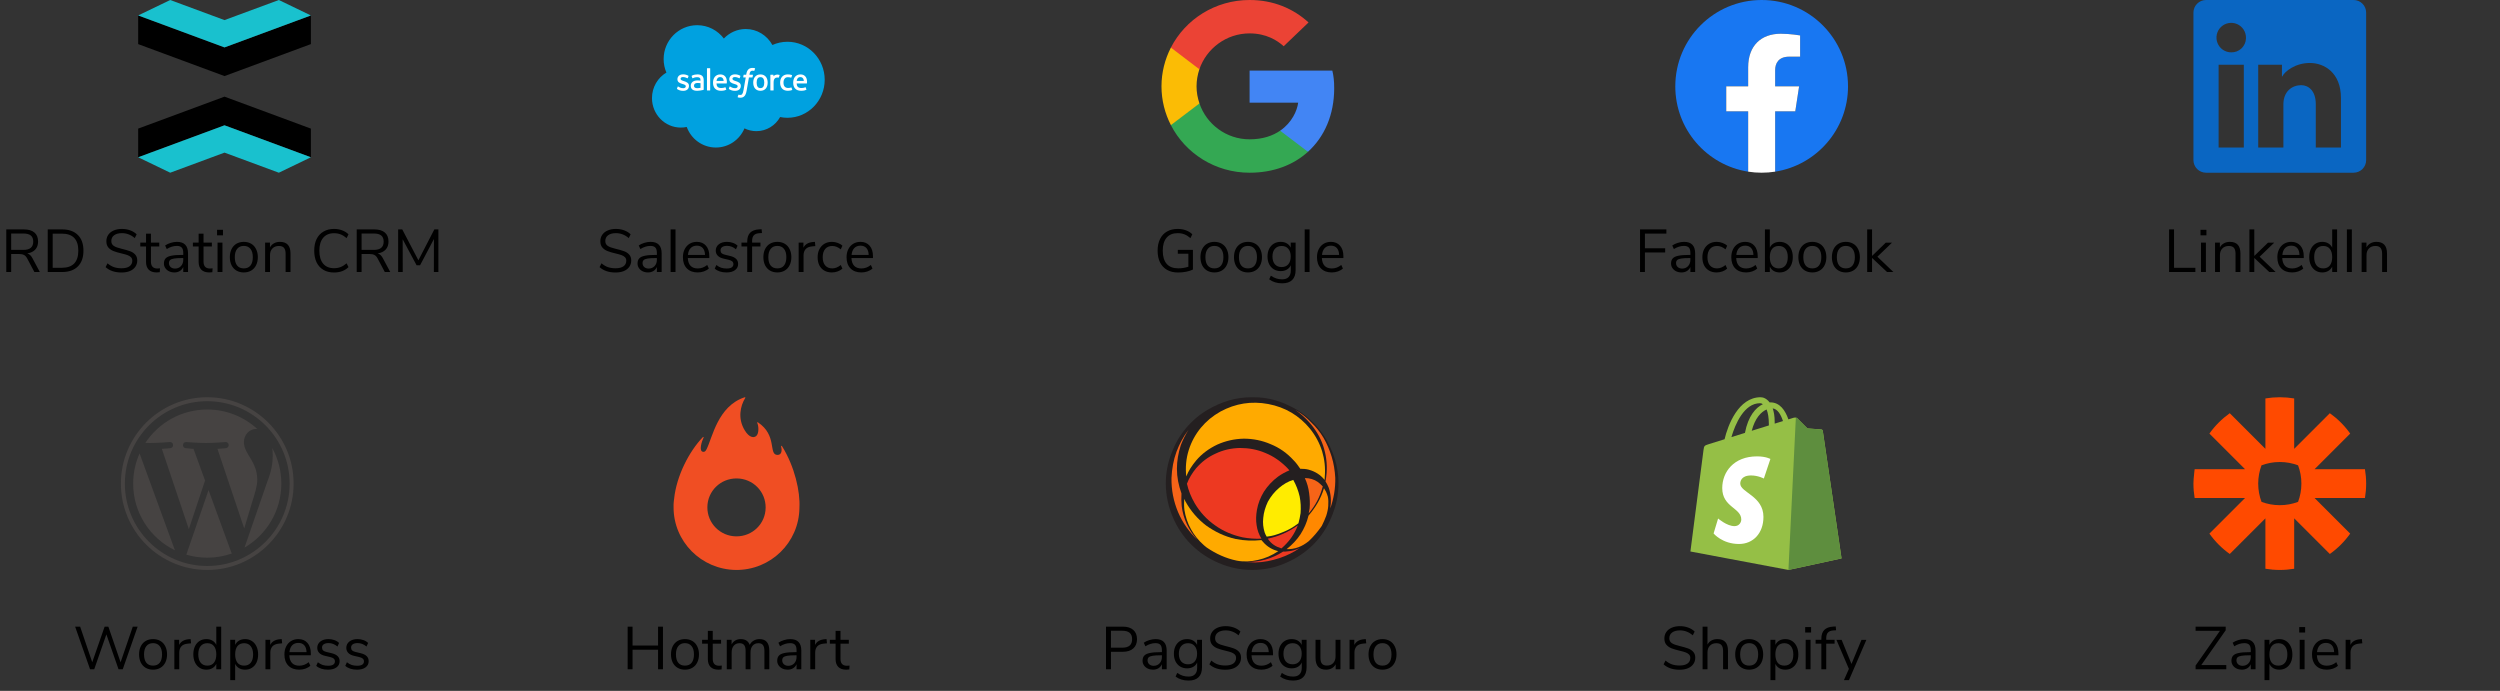 <svg width="579" height="160" viewBox="0 0 579 160" fill="none" xmlns="http://www.w3.org/2000/svg">
<rect x="0" y="0" width="579" height="160" fill="#333333" stroke="none"/>
<path d="M9.225 63H7.965L6.285 59.836C6.08 59.453 5.837 59.192 5.557 59.052C5.287 58.903 4.913 58.828 4.437 58.828H2.589V63H1.455V53.13H5.515C6.589 53.13 7.405 53.368 7.965 53.844C8.535 54.32 8.819 55.02 8.819 55.944C8.819 56.709 8.6 57.33 8.161 57.806C7.732 58.273 7.116 58.567 6.313 58.688C6.565 58.763 6.785 58.889 6.971 59.066C7.167 59.243 7.345 59.481 7.503 59.78L9.225 63ZM5.417 57.876C6.183 57.876 6.752 57.717 7.125 57.4C7.508 57.083 7.699 56.602 7.699 55.958C7.699 55.323 7.513 54.852 7.139 54.544C6.766 54.236 6.192 54.082 5.417 54.082H2.589V57.876H5.417ZM11.053 53.13H14.371C15.948 53.13 17.166 53.559 18.025 54.418C18.893 55.267 19.327 56.481 19.327 58.058C19.327 59.635 18.893 60.853 18.025 61.712C17.166 62.571 15.948 63 14.371 63H11.053V53.13ZM14.301 62.02C16.858 62.02 18.137 60.699 18.137 58.058C18.137 55.426 16.858 54.11 14.301 54.11H12.201V62.02H14.301ZM28.148 63.112C26.608 63.112 25.376 62.697 24.452 61.866L24.9 60.984C25.385 61.395 25.88 61.689 26.384 61.866C26.897 62.043 27.49 62.132 28.162 62.132C28.955 62.132 29.567 61.978 29.996 61.67C30.425 61.362 30.64 60.928 30.64 60.368C30.64 60.041 30.537 59.775 30.332 59.57C30.127 59.365 29.856 59.201 29.52 59.08C29.184 58.959 28.731 58.833 28.162 58.702C27.397 58.525 26.767 58.338 26.272 58.142C25.787 57.946 25.39 57.666 25.082 57.302C24.783 56.938 24.634 56.462 24.634 55.874C24.634 55.314 24.779 54.819 25.068 54.39C25.367 53.951 25.787 53.615 26.328 53.382C26.879 53.139 27.513 53.018 28.232 53.018C28.913 53.018 29.548 53.125 30.136 53.34C30.733 53.555 31.237 53.863 31.648 54.264L31.214 55.146C30.747 54.745 30.271 54.455 29.786 54.278C29.31 54.091 28.792 53.998 28.232 53.998C27.467 53.998 26.865 54.161 26.426 54.488C25.997 54.805 25.782 55.253 25.782 55.832C25.782 56.327 25.973 56.7 26.356 56.952C26.739 57.204 27.317 57.419 28.092 57.596C28.941 57.801 29.609 57.993 30.094 58.17C30.579 58.338 30.981 58.595 31.298 58.94C31.625 59.285 31.788 59.747 31.788 60.326C31.788 60.886 31.639 61.376 31.34 61.796C31.051 62.216 30.631 62.543 30.08 62.776C29.529 63 28.885 63.112 28.148 63.112ZM36.44 62.188C36.645 62.188 36.85 62.174 37.056 62.146L37 63.042C36.785 63.079 36.552 63.098 36.3 63.098C35.478 63.098 34.858 62.883 34.438 62.454C34.027 62.025 33.822 61.427 33.822 60.662V57.078H32.492V56.182H33.822V54.11H34.956V56.182H36.888V57.078H34.956V60.578C34.956 61.651 35.45 62.188 36.44 62.188ZM40.973 56.014C41.841 56.014 42.485 56.238 42.905 56.686C43.335 57.125 43.549 57.797 43.549 58.702V63H42.443V61.838C42.266 62.239 41.995 62.552 41.631 62.776C41.267 62.991 40.847 63.098 40.371 63.098C39.933 63.098 39.527 63.009 39.153 62.832C38.789 62.655 38.5 62.407 38.285 62.09C38.071 61.773 37.963 61.423 37.963 61.04C37.963 60.527 38.094 60.13 38.355 59.85C38.617 59.561 39.046 59.355 39.643 59.234C40.241 59.103 41.071 59.038 42.135 59.038H42.443V58.576C42.443 58.007 42.327 57.596 42.093 57.344C41.86 57.083 41.482 56.952 40.959 56.952C40.175 56.952 39.396 57.195 38.621 57.68L38.243 56.854C38.598 56.602 39.023 56.401 39.517 56.252C40.021 56.093 40.507 56.014 40.973 56.014ZM40.525 62.202C41.085 62.202 41.543 62.015 41.897 61.642C42.261 61.259 42.443 60.769 42.443 60.172V59.766H42.191C41.37 59.766 40.745 59.803 40.315 59.878C39.886 59.943 39.578 60.06 39.391 60.228C39.214 60.387 39.125 60.625 39.125 60.942C39.125 61.306 39.256 61.609 39.517 61.852C39.788 62.085 40.124 62.202 40.525 62.202ZM48.621 62.188C48.827 62.188 49.032 62.174 49.237 62.146L49.181 63.042C48.967 63.079 48.733 63.098 48.481 63.098C47.66 63.098 47.039 62.883 46.619 62.454C46.209 62.025 46.003 61.427 46.003 60.662V57.078H44.673V56.182H46.003V54.11H47.137V56.182H49.069V57.078H47.137V60.578C47.137 61.651 47.632 62.188 48.621 62.188ZM50.383 63V56.182H51.517V63H50.383ZM50.271 53.228H51.643V54.502H50.271V53.228ZM56.465 63.098C55.821 63.098 55.252 62.953 54.757 62.664C54.272 62.375 53.894 61.964 53.623 61.432C53.362 60.891 53.231 60.265 53.231 59.556C53.231 58.847 53.362 58.226 53.623 57.694C53.894 57.153 54.272 56.737 54.757 56.448C55.252 56.159 55.821 56.014 56.465 56.014C57.109 56.014 57.678 56.159 58.173 56.448C58.668 56.737 59.046 57.153 59.307 57.694C59.578 58.226 59.713 58.847 59.713 59.556C59.713 60.265 59.578 60.891 59.307 61.432C59.046 61.964 58.668 62.375 58.173 62.664C57.678 62.953 57.109 63.098 56.465 63.098ZM56.465 62.16C57.137 62.16 57.65 61.941 58.005 61.502C58.369 61.054 58.551 60.405 58.551 59.556C58.551 58.725 58.369 58.086 58.005 57.638C57.641 57.181 57.128 56.952 56.465 56.952C55.802 56.952 55.289 57.181 54.925 57.638C54.561 58.086 54.379 58.725 54.379 59.556C54.379 60.396 54.556 61.04 54.911 61.488C55.275 61.936 55.793 62.16 56.465 62.16ZM64.832 56.014C66.466 56.014 67.282 56.915 67.282 58.716V63H66.148V58.786C66.148 58.151 66.022 57.689 65.77 57.4C65.528 57.111 65.136 56.966 64.594 56.966C63.969 56.966 63.47 57.157 63.096 57.54C62.723 57.923 62.536 58.441 62.536 59.094V63H61.403V56.182H62.523V57.302C62.746 56.882 63.059 56.565 63.461 56.35C63.862 56.126 64.319 56.014 64.832 56.014ZM77.351 63.112C76.418 63.112 75.606 62.911 74.915 62.51C74.224 62.099 73.692 61.516 73.319 60.76C72.955 59.995 72.773 59.094 72.773 58.058C72.773 57.022 72.955 56.126 73.319 55.37C73.692 54.614 74.224 54.035 74.915 53.634C75.606 53.223 76.418 53.018 77.351 53.018C78.032 53.018 78.658 53.125 79.227 53.34C79.796 53.545 80.291 53.853 80.711 54.264L80.277 55.146C79.801 54.745 79.334 54.455 78.877 54.278C78.42 54.101 77.916 54.012 77.365 54.012C76.282 54.012 75.442 54.367 74.845 55.076C74.257 55.776 73.963 56.77 73.963 58.058C73.963 59.355 74.257 60.359 74.845 61.068C75.442 61.768 76.282 62.118 77.365 62.118C77.916 62.118 78.42 62.029 78.877 61.852C79.334 61.675 79.801 61.385 80.277 60.984L80.711 61.866C80.291 62.277 79.796 62.589 79.227 62.804C78.658 63.009 78.032 63.112 77.351 63.112ZM90.382 63H89.122L87.442 59.836C87.236 59.453 86.994 59.192 86.714 59.052C86.443 58.903 86.07 58.828 85.594 58.828H83.746V63H82.612V53.13H86.672C87.745 53.13 88.562 53.368 89.122 53.844C89.691 54.32 89.976 55.02 89.976 55.944C89.976 56.709 89.756 57.33 89.318 57.806C88.888 58.273 88.272 58.567 87.47 58.688C87.722 58.763 87.941 58.889 88.128 59.066C88.324 59.243 88.501 59.481 88.66 59.78L90.382 63ZM86.574 57.876C87.339 57.876 87.908 57.717 88.282 57.4C88.664 57.083 88.856 56.602 88.856 55.958C88.856 55.323 88.669 54.852 88.296 54.544C87.922 54.236 87.348 54.082 86.574 54.082H83.746V57.876H86.574ZM100.595 53.13H101.533V63H100.483L100.497 55.356L97.291 61.432H96.479L93.259 55.412L93.273 63H92.209V53.13H93.161L96.899 60.284L100.595 53.13Z" fill="black"/>
<path d="M51.992 29.02L72 36.423V29.785L51.992 22.382L32 29.785V36.423L51.992 29.02Z" fill="black"/>
<path d="M51.992 29.02L32 36.423L39.421 40L51.992 35.346L64.579 40L72 36.423L51.992 29.02Z" fill="#19C1CE"/>
<path d="M51.992 10.98L32 3.577V10.215L51.992 17.618L72 10.215V3.577L51.992 10.98Z" fill="black"/>
<path d="M51.992 10.98L72 3.577L64.579 0L51.992 4.654L39.421 0L32 3.577L51.992 10.98Z" fill="#19C1CE"/>
<path d="M142.554 63.112C141.014 63.112 139.782 62.697 138.858 61.866L139.306 60.984C139.792 61.395 140.286 61.689 140.79 61.866C141.304 62.043 141.896 62.132 142.568 62.132C143.362 62.132 143.973 61.978 144.402 61.67C144.832 61.362 145.046 60.928 145.046 60.368C145.046 60.041 144.944 59.775 144.738 59.57C144.533 59.365 144.262 59.201 143.926 59.08C143.59 58.959 143.138 58.833 142.568 58.702C141.803 58.525 141.173 58.338 140.678 58.142C140.193 57.946 139.796 57.666 139.488 57.302C139.19 56.938 139.04 56.462 139.04 55.874C139.04 55.314 139.185 54.819 139.474 54.39C139.773 53.951 140.193 53.615 140.734 53.382C141.285 53.139 141.92 53.018 142.638 53.018C143.32 53.018 143.954 53.125 144.542 53.34C145.14 53.555 145.644 53.863 146.054 54.264L145.62 55.146C145.154 54.745 144.678 54.455 144.192 54.278C143.716 54.091 143.198 53.998 142.638 53.998C141.873 53.998 141.271 54.161 140.832 54.488C140.403 54.805 140.188 55.253 140.188 55.832C140.188 56.327 140.38 56.7 140.762 56.952C141.145 57.204 141.724 57.419 142.498 57.596C143.348 57.801 144.015 57.993 144.5 58.17C144.986 58.338 145.387 58.595 145.704 58.94C146.031 59.285 146.194 59.747 146.194 60.326C146.194 60.886 146.045 61.376 145.746 61.796C145.457 62.216 145.037 62.543 144.486 62.776C143.936 63 143.292 63.112 142.554 63.112ZM150.663 56.014C151.531 56.014 152.175 56.238 152.595 56.686C153.024 57.125 153.239 57.797 153.239 58.702V63H152.133V61.838C151.955 62.239 151.685 62.552 151.321 62.776C150.957 62.991 150.537 63.098 150.061 63.098C149.622 63.098 149.216 63.009 148.843 62.832C148.479 62.655 148.189 62.407 147.975 62.09C147.76 61.773 147.653 61.423 147.653 61.04C147.653 60.527 147.783 60.13 148.045 59.85C148.306 59.561 148.735 59.355 149.333 59.234C149.93 59.103 150.761 59.038 151.825 59.038H152.133V58.576C152.133 58.007 152.016 57.596 151.783 57.344C151.549 57.083 151.171 56.952 150.649 56.952C149.865 56.952 149.085 57.195 148.311 57.68L147.933 56.854C148.287 56.602 148.712 56.401 149.207 56.252C149.711 56.093 150.196 56.014 150.663 56.014ZM150.215 62.202C150.775 62.202 151.232 62.015 151.587 61.642C151.951 61.259 152.133 60.769 152.133 60.172V59.766H151.881C151.059 59.766 150.434 59.803 150.005 59.878C149.575 59.943 149.267 60.06 149.081 60.228C148.903 60.387 148.815 60.625 148.815 60.942C148.815 61.306 148.945 61.609 149.207 61.852C149.477 62.085 149.813 62.202 150.215 62.202ZM155.315 63V53.13H156.449V63H155.315ZM164.281 59.766H159.297C159.334 60.559 159.549 61.161 159.941 61.572C160.333 61.973 160.888 62.174 161.607 62.174C162.4 62.174 163.128 61.903 163.791 61.362L164.169 62.188C163.87 62.468 163.487 62.692 163.021 62.86C162.554 63.019 162.078 63.098 161.593 63.098C160.529 63.098 159.689 62.785 159.073 62.16C158.466 61.535 158.163 60.671 158.163 59.57C158.163 58.87 158.298 58.254 158.569 57.722C158.839 57.181 159.217 56.761 159.703 56.462C160.197 56.163 160.757 56.014 161.383 56.014C162.288 56.014 162.997 56.313 163.511 56.91C164.024 57.498 164.281 58.31 164.281 59.346V59.766ZM161.397 56.896C160.799 56.896 160.319 57.083 159.955 57.456C159.6 57.829 159.39 58.357 159.325 59.038H163.287C163.268 58.347 163.095 57.82 162.769 57.456C162.442 57.083 161.985 56.896 161.397 56.896ZM168.261 63.098C167.113 63.098 166.203 62.804 165.531 62.216L165.909 61.376C166.273 61.665 166.642 61.875 167.015 62.006C167.398 62.127 167.827 62.188 168.303 62.188C168.807 62.188 169.19 62.104 169.451 61.936C169.722 61.759 169.857 61.507 169.857 61.18C169.857 60.909 169.769 60.695 169.591 60.536C169.414 60.377 169.12 60.251 168.709 60.158L167.561 59.892C166.983 59.761 166.539 59.537 166.231 59.22C165.923 58.903 165.769 58.511 165.769 58.044C165.769 57.437 166.007 56.947 166.483 56.574C166.959 56.201 167.594 56.014 168.387 56.014C168.863 56.014 169.316 56.093 169.745 56.252C170.175 56.401 170.534 56.621 170.823 56.91L170.445 57.736C169.82 57.204 169.134 56.938 168.387 56.938C167.911 56.938 167.538 57.031 167.267 57.218C167.006 57.395 166.875 57.647 166.875 57.974C166.875 58.245 166.955 58.464 167.113 58.632C167.281 58.791 167.547 58.912 167.911 58.996L169.073 59.276C169.708 59.425 170.179 59.654 170.487 59.962C170.795 60.261 170.949 60.653 170.949 61.138C170.949 61.735 170.707 62.211 170.221 62.566C169.745 62.921 169.092 63.098 168.261 63.098ZM174.19 56.182H176.122V57.078H174.19V63H173.056V57.078H171.726V56.182H173.056V55.958C173.056 55.053 173.28 54.367 173.728 53.9C174.185 53.433 174.885 53.172 175.828 53.116L176.388 53.088L176.472 53.97L175.828 54.012C175.259 54.049 174.843 54.213 174.582 54.502C174.321 54.782 174.19 55.216 174.19 55.804V56.182ZM180.031 63.098C179.387 63.098 178.818 62.953 178.323 62.664C177.838 62.375 177.46 61.964 177.189 61.432C176.928 60.891 176.797 60.265 176.797 59.556C176.797 58.847 176.928 58.226 177.189 57.694C177.46 57.153 177.838 56.737 178.323 56.448C178.818 56.159 179.387 56.014 180.031 56.014C180.675 56.014 181.245 56.159 181.739 56.448C182.234 56.737 182.612 57.153 182.873 57.694C183.144 58.226 183.279 58.847 183.279 59.556C183.279 60.265 183.144 60.891 182.873 61.432C182.612 61.964 182.234 62.375 181.739 62.664C181.245 62.953 180.675 63.098 180.031 63.098ZM180.031 62.16C180.703 62.16 181.217 61.941 181.571 61.502C181.935 61.054 182.117 60.405 182.117 59.556C182.117 58.725 181.935 58.086 181.571 57.638C181.207 57.181 180.694 56.952 180.031 56.952C179.369 56.952 178.855 57.181 178.491 57.638C178.127 58.086 177.945 58.725 177.945 59.556C177.945 60.396 178.123 61.04 178.477 61.488C178.841 61.936 179.359 62.16 180.031 62.16ZM188.833 56.994L188.091 57.064C187.391 57.129 186.882 57.349 186.565 57.722C186.257 58.095 186.103 58.557 186.103 59.108V63H184.969V56.182H186.075V57.372C186.458 56.579 187.209 56.135 188.329 56.042L188.735 56.014L188.833 56.994ZM192.652 63.098C191.98 63.098 191.396 62.953 190.902 62.664C190.407 62.375 190.024 61.969 189.754 61.446C189.492 60.914 189.362 60.293 189.362 59.584C189.362 58.875 189.497 58.254 189.768 57.722C190.048 57.181 190.435 56.761 190.93 56.462C191.434 56.163 192.022 56.014 192.694 56.014C193.151 56.014 193.599 56.098 194.038 56.266C194.476 56.425 194.831 56.639 195.102 56.91L194.724 57.75C194.08 57.227 193.426 56.966 192.764 56.966C192.064 56.966 191.518 57.195 191.126 57.652C190.734 58.109 190.538 58.753 190.538 59.584C190.538 60.405 190.734 61.04 191.126 61.488C191.518 61.936 192.064 62.16 192.764 62.16C193.426 62.16 194.08 61.899 194.724 61.376L195.102 62.216C194.812 62.487 194.448 62.701 194.01 62.86C193.571 63.019 193.118 63.098 192.652 63.098ZM202.179 59.766H197.195C197.232 60.559 197.447 61.161 197.839 61.572C198.231 61.973 198.786 62.174 199.505 62.174C200.298 62.174 201.026 61.903 201.689 61.362L202.067 62.188C201.768 62.468 201.386 62.692 200.919 62.86C200.452 63.019 199.976 63.098 199.491 63.098C198.427 63.098 197.587 62.785 196.971 62.16C196.364 61.535 196.061 60.671 196.061 59.57C196.061 58.87 196.196 58.254 196.467 57.722C196.738 57.181 197.116 56.761 197.601 56.462C198.096 56.163 198.656 56.014 199.281 56.014C200.186 56.014 200.896 56.313 201.409 56.91C201.922 57.498 202.179 58.31 202.179 59.346V59.766ZM199.295 56.896C198.698 56.896 198.217 57.083 197.853 57.456C197.498 57.829 197.288 58.357 197.223 59.038H201.185C201.166 58.347 200.994 57.82 200.667 57.456C200.34 57.083 199.883 56.896 199.295 56.896Z" fill="black"/>
<g clip-path="url(#clip0_1541_3351)">
<path d="M167.646 8.924C168.936 7.564 170.732 6.72 172.718 6.72C175.358 6.72 177.662 8.21 178.889 10.422C179.955 9.94 181.135 9.672 182.377 9.672C187.139 9.672 191 13.613 191 18.475C191 23.337 187.139 27.278 182.377 27.278C181.795 27.278 181.227 27.219 180.678 27.107C179.598 29.057 177.539 30.375 175.176 30.375C174.187 30.375 173.251 30.143 172.418 29.732C171.323 32.339 168.772 34.167 165.798 34.167C162.701 34.167 160.062 32.184 159.048 29.403C158.606 29.498 158.147 29.548 157.676 29.548C153.989 29.548 151 26.491 151 22.721C151 20.194 152.343 17.988 154.338 16.808C153.928 15.851 153.699 14.795 153.699 13.685C153.699 9.349 157.178 5.834 161.468 5.834C163.987 5.834 166.226 7.046 167.646 8.924Z" fill="#00A1E0"/>
<path d="M156.794 20.526C156.769 20.593 156.803 20.606 156.811 20.618C156.886 20.673 156.962 20.713 157.039 20.757C157.447 20.977 157.832 21.041 158.235 21.041C159.056 21.041 159.565 20.599 159.565 19.888V19.874C159.565 19.217 158.99 18.978 158.451 18.805L158.38 18.782C157.974 18.649 157.623 18.533 157.623 18.262V18.248C157.623 18.016 157.828 17.845 158.146 17.845C158.499 17.845 158.918 17.964 159.188 18.115C159.188 18.115 159.268 18.167 159.297 18.089C159.313 18.048 159.449 17.675 159.464 17.635C159.479 17.591 159.452 17.559 159.424 17.541C159.116 17.352 158.689 17.222 158.248 17.222L158.166 17.223C157.415 17.223 156.891 17.682 156.891 18.34V18.353C156.891 19.047 157.469 19.272 158.011 19.429L158.098 19.456C158.493 19.579 158.833 19.684 158.833 19.966V19.98C158.833 20.237 158.612 20.428 158.256 20.428C158.117 20.428 157.676 20.425 157.199 20.12C157.141 20.086 157.108 20.061 157.063 20.034C157.04 20.019 156.981 19.993 156.955 20.072L156.794 20.526Z" fill="white"/>
<path d="M168.806 20.526C168.78 20.593 168.815 20.606 168.823 20.618C168.898 20.673 168.974 20.713 169.051 20.757C169.459 20.977 169.844 21.041 170.247 21.041C171.068 21.041 171.577 20.599 171.577 19.888V19.874C171.577 19.217 171.002 18.978 170.463 18.805L170.392 18.782C169.986 18.649 169.635 18.533 169.635 18.262V18.248C169.635 18.016 169.84 17.845 170.158 17.845C170.511 17.845 170.93 17.964 171.2 18.115C171.2 18.115 171.28 18.167 171.309 18.089C171.325 18.048 171.461 17.675 171.476 17.635C171.491 17.591 171.464 17.559 171.436 17.541C171.127 17.352 170.701 17.222 170.26 17.222L170.178 17.223C169.427 17.223 168.903 17.682 168.903 18.34V18.353C168.903 19.047 169.481 19.272 170.023 19.429L170.11 19.456C170.505 19.579 170.846 19.684 170.846 19.966V19.98C170.846 20.237 170.624 20.428 170.268 20.428C170.129 20.428 169.688 20.425 169.211 20.12C169.153 20.086 169.119 20.063 169.076 20.034C169.061 20.024 168.991 19.997 168.967 20.072L168.806 20.526Z" fill="white"/>
<path d="M177.006 19.134C177.006 19.536 176.932 19.852 176.786 20.076C176.642 20.297 176.424 20.405 176.119 20.405C175.814 20.405 175.597 20.298 175.455 20.076C175.312 19.853 175.239 19.536 175.239 19.134C175.239 18.732 175.312 18.416 175.455 18.195C175.597 17.976 175.814 17.869 176.119 17.869C176.424 17.869 176.642 17.976 176.786 18.195C176.932 18.416 177.006 18.732 177.006 19.134ZM177.691 18.389C177.624 18.159 177.519 17.956 177.379 17.787C177.239 17.617 177.063 17.481 176.853 17.382C176.644 17.283 176.397 17.233 176.119 17.233C175.841 17.233 175.594 17.283 175.385 17.382C175.175 17.481 174.998 17.617 174.858 17.787C174.719 17.956 174.614 18.159 174.547 18.389C174.48 18.618 174.446 18.868 174.446 19.134C174.446 19.399 174.48 19.65 174.547 19.879C174.614 20.108 174.719 20.311 174.859 20.481C174.998 20.65 175.176 20.786 175.385 20.882C175.594 20.978 175.841 21.027 176.119 21.027C176.397 21.027 176.643 20.978 176.853 20.882C177.062 20.786 177.239 20.65 177.379 20.481C177.519 20.312 177.624 20.109 177.691 19.879C177.758 19.65 177.792 19.399 177.792 19.134C177.792 18.868 177.758 18.618 177.691 18.389Z" fill="white"/>
<path d="M183.315 20.298C183.292 20.231 183.228 20.256 183.228 20.256C183.128 20.295 183.022 20.331 182.909 20.348C182.795 20.366 182.669 20.375 182.534 20.375C182.202 20.375 181.939 20.276 181.75 20.078C181.561 19.881 181.455 19.562 181.456 19.131C181.457 18.738 181.551 18.443 181.719 18.218C181.886 17.994 182.14 17.88 182.479 17.88C182.762 17.88 182.977 17.913 183.203 17.985C183.203 17.985 183.257 18.008 183.283 17.937C183.342 17.768 183.387 17.648 183.451 17.463C183.469 17.41 183.424 17.388 183.408 17.382C183.32 17.346 183.11 17.289 182.952 17.265C182.803 17.242 182.63 17.23 182.438 17.23C182.15 17.23 181.893 17.279 181.674 17.379C181.455 17.477 181.269 17.613 181.122 17.783C180.975 17.952 180.864 18.155 180.789 18.385C180.715 18.614 180.677 18.865 180.677 19.131C180.677 19.706 180.831 20.171 181.133 20.511C181.436 20.852 181.892 21.026 182.485 21.026C182.836 21.026 183.197 20.954 183.455 20.851C183.455 20.851 183.505 20.826 183.483 20.768L183.315 20.298Z" fill="white"/>
<path d="M184.513 18.749C184.546 18.526 184.607 18.34 184.701 18.195C184.843 17.976 185.059 17.855 185.364 17.855C185.668 17.855 185.869 17.976 186.013 18.195C186.109 18.34 186.15 18.534 186.167 18.749H184.513ZM186.819 18.258C186.761 18.036 186.617 17.812 186.522 17.709C186.373 17.547 186.227 17.433 186.083 17.37C185.893 17.288 185.667 17.233 185.418 17.233C185.129 17.233 184.866 17.282 184.653 17.384C184.439 17.485 184.26 17.624 184.119 17.796C183.978 17.968 183.872 18.173 183.805 18.405C183.737 18.636 183.703 18.888 183.703 19.154C183.703 19.425 183.738 19.677 183.809 19.903C183.879 20.132 183.992 20.333 184.145 20.5C184.297 20.667 184.493 20.799 184.728 20.89C184.961 20.982 185.244 21.029 185.569 21.028C186.239 21.026 186.591 20.875 186.737 20.794C186.762 20.779 186.787 20.754 186.756 20.681L186.605 20.252C186.582 20.188 186.517 20.211 186.517 20.211C186.352 20.273 186.116 20.385 185.566 20.384C185.206 20.384 184.94 20.276 184.773 20.109C184.601 19.937 184.517 19.684 184.503 19.328L186.821 19.33C186.821 19.33 186.882 19.329 186.888 19.269C186.891 19.244 186.968 18.787 186.819 18.258Z" fill="white"/>
<path d="M165.945 18.749C165.978 18.526 166.039 18.34 166.133 18.195C166.275 17.976 166.491 17.855 166.796 17.855C167.1 17.855 167.301 17.976 167.446 18.195C167.541 18.34 167.582 18.534 167.599 18.749H165.945ZM168.251 18.258C168.193 18.036 168.049 17.812 167.955 17.709C167.805 17.547 167.659 17.433 167.515 17.37C167.325 17.288 167.099 17.233 166.85 17.233C166.561 17.233 166.298 17.282 166.085 17.384C165.871 17.485 165.692 17.624 165.551 17.796C165.41 17.968 165.304 18.173 165.237 18.405C165.17 18.636 165.135 18.888 165.135 19.154C165.135 19.425 165.17 19.677 165.241 19.903C165.311 20.132 165.424 20.333 165.577 20.5C165.729 20.667 165.925 20.799 166.16 20.89C166.393 20.982 166.676 21.029 167.001 21.028C167.671 21.026 168.023 20.875 168.169 20.794C168.194 20.779 168.219 20.754 168.188 20.681L168.037 20.252C168.014 20.188 167.949 20.211 167.949 20.211C167.784 20.273 167.548 20.385 166.997 20.384C166.638 20.384 166.372 20.276 166.205 20.109C166.033 19.937 165.949 19.684 165.935 19.328L168.253 19.33C168.253 19.33 168.314 19.329 168.32 19.269C168.323 19.244 168.4 18.787 168.251 18.258Z" fill="white"/>
<path d="M160.934 20.285C160.843 20.212 160.831 20.193 160.8 20.146C160.754 20.074 160.731 19.971 160.731 19.841C160.731 19.635 160.798 19.486 160.938 19.387C160.936 19.387 161.137 19.211 161.61 19.217C161.943 19.222 162.239 19.271 162.239 19.271V20.338H162.24C162.24 20.338 161.945 20.402 161.614 20.422C161.142 20.451 160.932 20.285 160.934 20.285ZM161.856 18.637C161.762 18.63 161.641 18.626 161.495 18.626C161.296 18.626 161.104 18.651 160.924 18.7C160.743 18.749 160.58 18.826 160.439 18.927C160.299 19.029 160.185 19.16 160.103 19.314C160.021 19.469 159.98 19.651 159.98 19.855C159.98 20.063 160.015 20.243 160.086 20.391C160.156 20.539 160.258 20.662 160.388 20.757C160.517 20.852 160.676 20.922 160.86 20.964C161.042 21.006 161.248 21.028 161.474 21.028C161.712 21.028 161.949 21.008 162.178 20.968C162.406 20.929 162.685 20.872 162.762 20.854C162.839 20.836 162.925 20.812 162.925 20.812C162.982 20.798 162.978 20.735 162.978 20.735L162.977 18.59C162.977 18.119 162.852 17.77 162.608 17.554C162.365 17.338 162.006 17.23 161.543 17.23C161.369 17.23 161.09 17.254 160.922 17.288C160.922 17.288 160.415 17.387 160.207 17.552C160.207 17.552 160.161 17.581 160.186 17.645L160.35 18.092C160.371 18.149 160.426 18.13 160.426 18.13C160.426 18.13 160.444 18.123 160.464 18.111C160.911 17.865 161.475 17.872 161.475 17.872C161.725 17.872 161.918 17.923 162.048 18.024C162.174 18.122 162.239 18.27 162.239 18.583V18.682C162.039 18.653 161.856 18.637 161.856 18.637Z" fill="white"/>
<path d="M180.556 17.427C180.574 17.374 180.537 17.349 180.522 17.343C180.482 17.328 180.285 17.285 180.133 17.276C179.842 17.258 179.68 17.307 179.535 17.373C179.392 17.439 179.232 17.545 179.143 17.666V17.38C179.143 17.34 179.115 17.309 179.076 17.309H178.482C178.443 17.309 178.416 17.34 178.416 17.38V20.88C178.416 20.919 178.447 20.951 178.486 20.951H179.095C179.134 20.951 179.165 20.919 179.165 20.88V19.131C179.165 18.897 179.191 18.663 179.242 18.515C179.292 18.37 179.361 18.254 179.445 18.17C179.53 18.087 179.626 18.029 179.732 17.996C179.839 17.962 179.959 17.951 180.043 17.951C180.164 17.951 180.298 17.983 180.298 17.983C180.342 17.988 180.367 17.961 180.382 17.92C180.422 17.813 180.535 17.491 180.556 17.427Z" fill="white"/>
<path d="M174.839 15.806C174.765 15.782 174.698 15.767 174.61 15.75C174.521 15.734 174.415 15.726 174.295 15.726C173.875 15.726 173.545 15.846 173.313 16.082C173.082 16.318 172.925 16.676 172.847 17.147L172.818 17.305H172.292C172.292 17.305 172.228 17.303 172.214 17.373L172.128 17.862C172.122 17.908 172.142 17.937 172.204 17.937H172.716L172.196 20.873C172.156 21.11 172.109 21.304 172.057 21.452C172.006 21.597 171.957 21.706 171.895 21.786C171.836 21.862 171.78 21.918 171.683 21.951C171.604 21.978 171.511 21.991 171.41 21.991C171.354 21.991 171.28 21.982 171.225 21.97C171.17 21.959 171.141 21.947 171.099 21.929C171.099 21.929 171.039 21.906 171.015 21.967C170.997 22.017 170.86 22.397 170.843 22.444C170.827 22.49 170.85 22.527 170.879 22.538C170.948 22.562 170.998 22.578 171.091 22.601C171.22 22.631 171.329 22.633 171.431 22.633C171.644 22.633 171.839 22.602 172 22.543C172.162 22.484 172.303 22.381 172.429 22.241C172.564 22.09 172.649 21.932 172.729 21.716C172.81 21.503 172.879 21.237 172.933 20.928L173.456 17.937H174.219C174.219 17.937 174.284 17.94 174.297 17.869L174.384 17.381C174.389 17.334 174.37 17.305 174.308 17.305H173.566C173.57 17.289 173.604 17.024 173.689 16.776C173.725 16.671 173.794 16.584 173.851 16.526C173.908 16.468 173.974 16.427 174.046 16.404C174.119 16.379 174.203 16.368 174.295 16.368C174.364 16.368 174.433 16.376 174.485 16.387C174.557 16.402 174.585 16.41 174.603 16.416C174.679 16.439 174.69 16.417 174.704 16.38L174.882 15.887C174.9 15.834 174.855 15.812 174.839 15.806Z" fill="white"/>
<path d="M164.481 20.88C164.481 20.919 164.453 20.951 164.414 20.951H163.8C163.761 20.951 163.734 20.919 163.734 20.88V15.873C163.734 15.834 163.761 15.802 163.8 15.802H164.414C164.453 15.802 164.481 15.834 164.481 15.873V20.88Z" fill="white"/>
</g>
<path d="M276.279 57.862V62.426C275.887 62.631 275.374 62.799 274.739 62.93C274.114 63.051 273.479 63.112 272.835 63.112C271.855 63.112 271.01 62.911 270.301 62.51C269.592 62.109 269.046 61.53 268.663 60.774C268.29 60.018 268.103 59.113 268.103 58.058C268.103 57.013 268.29 56.112 268.663 55.356C269.036 54.6 269.573 54.021 270.273 53.62C270.973 53.219 271.799 53.018 272.751 53.018C273.442 53.018 274.076 53.125 274.655 53.34C275.234 53.545 275.728 53.853 276.139 54.264L275.705 55.146C275.229 54.735 274.758 54.441 274.291 54.264C273.834 54.087 273.32 53.998 272.751 53.998C271.64 53.998 270.786 54.348 270.189 55.048C269.592 55.748 269.293 56.751 269.293 58.058C269.293 59.393 269.596 60.41 270.203 61.11C270.81 61.801 271.696 62.146 272.863 62.146C273.712 62.146 274.501 62.02 275.229 61.768V58.758H272.779V57.862H276.279ZM281.258 63.098C280.614 63.098 280.045 62.953 279.55 62.664C279.065 62.375 278.687 61.964 278.416 61.432C278.155 60.891 278.024 60.265 278.024 59.556C278.024 58.847 278.155 58.226 278.416 57.694C278.687 57.153 279.065 56.737 279.55 56.448C280.045 56.159 280.614 56.014 281.258 56.014C281.902 56.014 282.471 56.159 282.966 56.448C283.461 56.737 283.839 57.153 284.1 57.694C284.371 58.226 284.506 58.847 284.506 59.556C284.506 60.265 284.371 60.891 284.1 61.432C283.839 61.964 283.461 62.375 282.966 62.664C282.471 62.953 281.902 63.098 281.258 63.098ZM281.258 62.16C281.93 62.16 282.443 61.941 282.798 61.502C283.162 61.054 283.344 60.405 283.344 59.556C283.344 58.725 283.162 58.086 282.798 57.638C282.434 57.181 281.921 56.952 281.258 56.952C280.595 56.952 280.082 57.181 279.718 57.638C279.354 58.086 279.172 58.725 279.172 59.556C279.172 60.396 279.349 61.04 279.704 61.488C280.068 61.936 280.586 62.16 281.258 62.16ZM289.024 63.098C288.38 63.098 287.81 62.953 287.316 62.664C286.83 62.375 286.452 61.964 286.182 61.432C285.92 60.891 285.79 60.265 285.79 59.556C285.79 58.847 285.92 58.226 286.182 57.694C286.452 57.153 286.83 56.737 287.316 56.448C287.81 56.159 288.38 56.014 289.024 56.014C289.668 56.014 290.237 56.159 290.732 56.448C291.226 56.737 291.604 57.153 291.866 57.694C292.136 58.226 292.272 58.847 292.272 59.556C292.272 60.265 292.136 60.891 291.866 61.432C291.604 61.964 291.226 62.375 290.732 62.664C290.237 62.953 289.668 63.098 289.024 63.098ZM289.024 62.16C289.696 62.16 290.209 61.941 290.564 61.502C290.928 61.054 291.11 60.405 291.11 59.556C291.11 58.725 290.928 58.086 290.564 57.638C290.2 57.181 289.686 56.952 289.024 56.952C288.361 56.952 287.848 57.181 287.484 57.638C287.12 58.086 286.938 58.725 286.938 59.556C286.938 60.396 287.115 61.04 287.47 61.488C287.834 61.936 288.352 62.16 289.024 62.16ZM300.065 56.182V62.538C300.065 63.555 299.804 64.321 299.281 64.834C298.758 65.357 297.984 65.618 296.957 65.618C295.762 65.618 294.759 65.31 293.947 64.694L294.325 63.854C294.782 64.153 295.212 64.367 295.613 64.498C296.014 64.629 296.462 64.694 296.957 64.694C297.61 64.694 298.105 64.517 298.441 64.162C298.777 63.817 298.945 63.308 298.945 62.636V61.432C298.749 61.871 298.446 62.207 298.035 62.44C297.634 62.673 297.158 62.79 296.607 62.79C296.01 62.79 295.478 62.65 295.011 62.37C294.554 62.09 294.194 61.693 293.933 61.18C293.681 60.667 293.555 60.074 293.555 59.402C293.555 58.73 293.681 58.137 293.933 57.624C294.194 57.111 294.554 56.714 295.011 56.434C295.478 56.154 296.01 56.014 296.607 56.014C297.148 56.014 297.62 56.131 298.021 56.364C298.422 56.597 298.726 56.929 298.931 57.358V56.182H300.065ZM296.831 61.852C297.484 61.852 297.998 61.637 298.371 61.208C298.744 60.769 298.931 60.167 298.931 59.402C298.931 58.646 298.744 58.053 298.371 57.624C298.007 57.185 297.494 56.966 296.831 56.966C296.168 56.966 295.646 57.185 295.263 57.624C294.89 58.053 294.703 58.646 294.703 59.402C294.703 60.167 294.89 60.769 295.263 61.208C295.646 61.637 296.168 61.852 296.831 61.852ZM302.164 63V53.13H303.298V63H302.164ZM311.13 59.766H306.146C306.183 60.559 306.398 61.161 306.79 61.572C307.182 61.973 307.737 62.174 308.456 62.174C309.249 62.174 309.977 61.903 310.64 61.362L311.018 62.188C310.719 62.468 310.337 62.692 309.87 62.86C309.403 63.019 308.927 63.098 308.442 63.098C307.378 63.098 306.538 62.785 305.922 62.16C305.315 61.535 305.012 60.671 305.012 59.57C305.012 58.87 305.147 58.254 305.418 57.722C305.689 57.181 306.067 56.761 306.552 56.462C307.047 56.163 307.607 56.014 308.232 56.014C309.137 56.014 309.847 56.313 310.36 56.91C310.873 57.498 311.13 58.31 311.13 59.346V59.766ZM308.246 56.896C307.649 56.896 307.168 57.083 306.804 57.456C306.449 57.829 306.239 58.357 306.174 59.038H310.136C310.117 58.347 309.945 57.82 309.618 57.456C309.291 57.083 308.834 56.896 308.246 56.896Z" fill="black"/>
<path d="M309 20.445C309 18.8 308.864 17.6 308.569 16.356H289.408V23.778H300.655C300.429 25.623 299.204 28.4 296.483 30.267L296.445 30.515L302.503 35.115L302.923 35.156C306.778 31.667 309 26.534 309 20.445Z" fill="#4285F4"/>
<path d="M289.408 40.001C294.918 40.001 299.544 38.223 302.923 35.156L296.483 30.267C294.76 31.445 292.447 32.267 289.408 32.267C284.011 32.267 279.431 28.778 277.798 23.956L277.559 23.976L271.259 28.754L271.177 28.978C274.533 35.511 281.426 40.001 289.408 40.001Z" fill="#34A853"/>
<path d="M277.798 23.955C277.367 22.711 277.118 21.377 277.118 20C277.118 18.622 277.367 17.288 277.775 16.044L277.764 15.779L271.386 10.924L271.177 11.022C269.794 13.733 269 16.777 269 20C269 23.222 269.794 26.266 271.177 28.977L277.798 23.955Z" fill="#FBBC05"/>
<path d="M289.408 7.733C293.24 7.733 295.825 9.355 297.299 10.711L303.059 5.2C299.522 1.978 294.918 0 289.408 0C281.426 0 274.533 4.489 271.177 11.022L277.775 16.044C279.431 11.222 284.011 7.733 289.408 7.733Z" fill="#EB4335"/>
<path d="M379.831 63V53.13H385.935V54.096H380.965V57.498H385.655V58.464H380.965V63H379.831ZM390.023 56.014C390.891 56.014 391.535 56.238 391.955 56.686C392.385 57.125 392.599 57.797 392.599 58.702V63H391.493V61.838C391.316 62.239 391.045 62.552 390.681 62.776C390.317 62.991 389.897 63.098 389.421 63.098C388.983 63.098 388.577 63.009 388.203 62.832C387.839 62.655 387.55 62.407 387.335 62.09C387.121 61.773 387.013 61.423 387.013 61.04C387.013 60.527 387.144 60.13 387.405 59.85C387.667 59.561 388.096 59.355 388.693 59.234C389.291 59.103 390.121 59.038 391.185 59.038H391.493V58.576C391.493 58.007 391.377 57.596 391.143 57.344C390.91 57.083 390.532 56.952 390.009 56.952C389.225 56.952 388.446 57.195 387.671 57.68L387.293 56.854C387.648 56.602 388.073 56.401 388.567 56.252C389.071 56.093 389.557 56.014 390.023 56.014ZM389.575 62.202C390.135 62.202 390.593 62.015 390.947 61.642C391.311 61.259 391.493 60.769 391.493 60.172V59.766H391.241C390.42 59.766 389.795 59.803 389.365 59.878C388.936 59.943 388.628 60.06 388.441 60.228C388.264 60.387 388.175 60.625 388.175 60.942C388.175 61.306 388.306 61.609 388.567 61.852C388.838 62.085 389.174 62.202 389.575 62.202ZM397.559 63.098C396.887 63.098 396.304 62.953 395.809 62.664C395.314 62.375 394.932 61.969 394.661 61.446C394.4 60.914 394.269 60.293 394.269 59.584C394.269 58.875 394.404 58.254 394.675 57.722C394.955 57.181 395.342 56.761 395.837 56.462C396.341 56.163 396.929 56.014 397.601 56.014C398.058 56.014 398.506 56.098 398.945 56.266C399.384 56.425 399.738 56.639 400.009 56.91L399.631 57.75C398.987 57.227 398.334 56.966 397.671 56.966C396.971 56.966 396.425 57.195 396.033 57.652C395.641 58.109 395.445 58.753 395.445 59.584C395.445 60.405 395.641 61.04 396.033 61.488C396.425 61.936 396.971 62.16 397.671 62.16C398.334 62.16 398.987 61.899 399.631 61.376L400.009 62.216C399.72 62.487 399.356 62.701 398.917 62.86C398.478 63.019 398.026 63.098 397.559 63.098ZM407.086 59.766H402.102C402.14 60.559 402.354 61.161 402.746 61.572C403.138 61.973 403.694 62.174 404.412 62.174C405.206 62.174 405.934 61.903 406.596 61.362L406.974 62.188C406.676 62.468 406.293 62.692 405.826 62.86C405.36 63.019 404.884 63.098 404.398 63.098C403.334 63.098 402.494 62.785 401.878 62.16C401.272 61.535 400.968 60.671 400.968 59.57C400.968 58.87 401.104 58.254 401.374 57.722C401.645 57.181 402.023 56.761 402.508 56.462C403.003 56.163 403.563 56.014 404.188 56.014C405.094 56.014 405.803 56.313 406.316 56.91C406.83 57.498 407.086 58.31 407.086 59.346V59.766ZM404.202 56.896C403.605 56.896 403.124 57.083 402.76 57.456C402.406 57.829 402.196 58.357 402.13 59.038H406.092C406.074 58.347 405.901 57.82 405.574 57.456C405.248 57.083 404.79 56.896 404.202 56.896ZM412.187 56.014C412.784 56.014 413.312 56.159 413.769 56.448C414.226 56.737 414.581 57.148 414.833 57.68C415.085 58.212 415.211 58.828 415.211 59.528C415.211 60.237 415.085 60.863 414.833 61.404C414.581 61.936 414.226 62.351 413.769 62.65C413.312 62.949 412.784 63.098 412.187 63.098C411.655 63.098 411.188 62.981 410.787 62.748C410.395 62.515 410.096 62.183 409.891 61.754V63H408.757V53.13H409.891V57.358C410.096 56.929 410.395 56.597 410.787 56.364C411.188 56.131 411.655 56.014 412.187 56.014ZM411.963 62.16C412.626 62.16 413.139 61.931 413.503 61.474C413.867 61.007 414.049 60.359 414.049 59.528C414.049 58.716 413.867 58.086 413.503 57.638C413.139 57.19 412.626 56.966 411.963 56.966C411.3 56.966 410.787 57.19 410.423 57.638C410.068 58.086 409.891 58.725 409.891 59.556C409.891 60.387 410.068 61.031 410.423 61.488C410.787 61.936 411.3 62.16 411.963 62.16ZM419.733 63.098C419.089 63.098 418.52 62.953 418.025 62.664C417.54 62.375 417.162 61.964 416.891 61.432C416.63 60.891 416.499 60.265 416.499 59.556C416.499 58.847 416.63 58.226 416.891 57.694C417.162 57.153 417.54 56.737 418.025 56.448C418.52 56.159 419.089 56.014 419.733 56.014C420.377 56.014 420.947 56.159 421.441 56.448C421.936 56.737 422.314 57.153 422.575 57.694C422.846 58.226 422.981 58.847 422.981 59.556C422.981 60.265 422.846 60.891 422.575 61.432C422.314 61.964 421.936 62.375 421.441 62.664C420.947 62.953 420.377 63.098 419.733 63.098ZM419.733 62.16C420.405 62.16 420.919 61.941 421.273 61.502C421.637 61.054 421.819 60.405 421.819 59.556C421.819 58.725 421.637 58.086 421.273 57.638C420.909 57.181 420.396 56.952 419.733 56.952C419.071 56.952 418.557 57.181 418.193 57.638C417.829 58.086 417.647 58.725 417.647 59.556C417.647 60.396 417.825 61.04 418.179 61.488C418.543 61.936 419.061 62.16 419.733 62.16ZM427.499 63.098C426.855 63.098 426.286 62.953 425.791 62.664C425.306 62.375 424.928 61.964 424.657 61.432C424.396 60.891 424.265 60.265 424.265 59.556C424.265 58.847 424.396 58.226 424.657 57.694C424.928 57.153 425.306 56.737 425.791 56.448C426.286 56.159 426.855 56.014 427.499 56.014C428.143 56.014 428.712 56.159 429.207 56.448C429.702 56.737 430.08 57.153 430.341 57.694C430.612 58.226 430.747 58.847 430.747 59.556C430.747 60.265 430.612 60.891 430.341 61.432C430.08 61.964 429.702 62.375 429.207 62.664C428.712 62.953 428.143 63.098 427.499 63.098ZM427.499 62.16C428.171 62.16 428.684 61.941 429.039 61.502C429.403 61.054 429.585 60.405 429.585 59.556C429.585 58.725 429.403 58.086 429.039 57.638C428.675 57.181 428.162 56.952 427.499 56.952C426.836 56.952 426.323 57.181 425.959 57.638C425.595 58.086 425.413 58.725 425.413 59.556C425.413 60.396 425.59 61.04 425.945 61.488C426.309 61.936 426.827 62.16 427.499 62.16ZM438.513 63H437.043L433.571 59.738V63H432.437V53.13H433.571V59.276L436.749 56.196H438.191L434.803 59.458L438.513 63Z" fill="black"/>
<path d="M428 20C428 8.954 419.046 0 408 0C396.954 0 388 8.954 388 20C388 29.982 395.314 38.257 404.875 39.757V25.781H399.797V20H404.875V15.594C404.875 10.581 407.861 7.812 412.429 7.812C414.618 7.812 416.906 8.203 416.906 8.203V13.125H414.384C411.9 13.125 411.125 14.667 411.125 16.248V20H416.672L415.785 25.781H411.125V39.757C420.686 38.257 428 29.982 428 20Z" fill="#1877F2"/>
<path d="M415.785 25.781L416.672 20H411.125V16.248C411.125 14.667 411.9 13.125 414.384 13.125H416.906V8.203C416.906 8.203 414.618 7.812 412.429 7.812C407.861 7.812 404.875 10.581 404.875 15.594V20H399.797V25.781H404.875V39.757C405.893 39.917 406.937 40 408 40C409.063 40 410.107 39.917 411.125 39.757V25.781H415.785Z" fill="white"/>
<path d="M502.359 63V53.13H503.507V62.02H508.449V63H502.359ZM509.751 63V56.182H510.885V63H509.751ZM509.639 53.228H511.011V54.502H509.639V53.228ZM516.435 56.014C518.068 56.014 518.885 56.915 518.885 58.716V63H517.751V58.786C517.751 58.151 517.625 57.689 517.373 57.4C517.13 57.111 516.738 56.966 516.197 56.966C515.572 56.966 515.072 57.157 514.699 57.54C514.326 57.923 514.139 58.441 514.139 59.094V63H513.005V56.182H514.125V57.302C514.349 56.882 514.662 56.565 515.063 56.35C515.464 56.126 515.922 56.014 516.435 56.014ZM527.038 63H525.568L522.096 59.738V63H520.962V53.13H522.096V59.276L525.274 56.196H526.716L523.328 59.458L527.038 63ZM533.551 59.766H528.567C528.604 60.559 528.819 61.161 529.211 61.572C529.603 61.973 530.158 62.174 530.877 62.174C531.67 62.174 532.398 61.903 533.061 61.362L533.439 62.188C533.14 62.468 532.758 62.692 532.291 62.86C531.824 63.019 531.348 63.098 530.863 63.098C529.799 63.098 528.959 62.785 528.343 62.16C527.736 61.535 527.433 60.671 527.433 59.57C527.433 58.87 527.568 58.254 527.839 57.722C528.11 57.181 528.488 56.761 528.973 56.462C529.468 56.163 530.028 56.014 530.653 56.014C531.558 56.014 532.268 56.313 532.781 56.91C533.294 57.498 533.551 58.31 533.551 59.346V59.766ZM530.667 56.896C530.07 56.896 529.589 57.083 529.225 57.456C528.87 57.829 528.66 58.357 528.595 59.038H532.557C532.538 58.347 532.366 57.82 532.039 57.456C531.712 57.083 531.255 56.896 530.667 56.896ZM541.27 53.13V63H540.136V61.754C539.931 62.183 539.627 62.515 539.226 62.748C538.834 62.981 538.372 63.098 537.84 63.098C537.243 63.098 536.715 62.949 536.258 62.65C535.801 62.351 535.446 61.936 535.194 61.404C534.942 60.863 534.816 60.237 534.816 59.528C534.816 58.828 534.942 58.212 535.194 57.68C535.446 57.148 535.801 56.737 536.258 56.448C536.715 56.159 537.243 56.014 537.84 56.014C538.372 56.014 538.834 56.131 539.226 56.364C539.627 56.597 539.931 56.929 540.136 57.358V53.13H541.27ZM538.064 62.16C538.727 62.16 539.235 61.936 539.59 61.488C539.954 61.031 540.136 60.387 540.136 59.556C540.136 58.725 539.954 58.086 539.59 57.638C539.235 57.19 538.727 56.966 538.064 56.966C537.401 56.966 536.883 57.19 536.51 57.638C536.146 58.086 535.964 58.716 535.964 59.528C535.964 60.359 536.146 61.007 536.51 61.474C536.883 61.931 537.401 62.16 538.064 62.16ZM543.538 63V53.13H544.686V63H543.538ZM550.382 56.014C552.016 56.014 552.832 56.915 552.832 58.716V63H551.698V58.786C551.698 58.151 551.572 57.689 551.32 57.4C551.078 57.111 550.686 56.966 550.144 56.966C549.519 56.966 549.02 57.157 548.646 57.54C548.273 57.923 548.086 58.441 548.086 59.094V63H546.952V56.182H548.072V57.302C548.296 56.882 548.609 56.565 549.01 56.35C549.412 56.126 549.869 56.014 550.382 56.014Z" fill="black"/>
<g clip-path="url(#clip1_1541_3351)">
<path d="M548 2.917V37.083C548 37.857 547.693 38.599 547.146 39.146C546.599 39.693 545.857 40 545.083 40H510.917C510.143 40 509.401 39.693 508.854 39.146C508.307 38.599 508 37.857 508 37.083V2.917C508 2.143 508.307 1.401 508.854 0.854C509.401 0.307 510.143 0 510.917 0L545.083 0C545.857 0 546.599 0.307 547.146 0.854C547.693 1.401 548 2.143 548 2.917ZM519.667 15H513.833V34.167H519.667V15ZM520.167 8.75C520.175 8.074 519.983 7.411 519.614 6.845C519.245 6.279 518.717 5.834 518.096 5.568C517.475 5.302 516.789 5.226 516.125 5.35C515.46 5.473 514.848 5.791 514.364 6.263C513.88 6.735 513.548 7.34 513.408 8.001C513.268 8.662 513.327 9.35 513.578 9.977C513.829 10.605 514.26 11.144 514.817 11.526C515.375 11.908 516.033 12.117 516.708 12.125H516.75C517.188 12.136 517.623 12.061 518.032 11.903C518.441 11.746 518.814 11.51 519.132 11.208C519.449 10.906 519.704 10.545 519.881 10.144C520.059 9.744 520.156 9.313 520.167 8.875V8.75ZM542.167 22.683C542.167 16.85 538.308 14.583 534.958 14.583C531.608 14.583 529.125 16.533 528.575 17.708H528.5V15H523V34.167H528.833V24.167C528.833 21.092 530.925 19.725 532.958 19.725C534.625 19.725 536.333 21.008 536.333 24.092V34.167H542.167V22.683Z" fill="#0A66C2"/>
</g>
<path d="M30.756 145.13H31.875L28.431 155H27.451L24.637 146.922L21.823 155H20.858L17.399 145.13H18.561L21.361 153.376L24.232 145.13L25.099 145.144L27.927 153.39L30.756 145.13ZM35.444 155.098C34.8 155.098 34.231 154.953 33.736 154.664C33.251 154.375 32.873 153.964 32.602 153.432C32.341 152.891 32.21 152.265 32.21 151.556C32.21 150.847 32.341 150.226 32.602 149.694C32.873 149.153 33.251 148.737 33.736 148.448C34.231 148.159 34.8 148.014 35.444 148.014C36.088 148.014 36.658 148.159 37.152 148.448C37.647 148.737 38.025 149.153 38.286 149.694C38.557 150.226 38.692 150.847 38.692 151.556C38.692 152.265 38.557 152.891 38.286 153.432C38.025 153.964 37.647 154.375 37.152 154.664C36.658 154.953 36.088 155.098 35.444 155.098ZM35.444 154.16C36.116 154.16 36.63 153.941 36.984 153.502C37.348 153.054 37.53 152.405 37.53 151.556C37.53 150.725 37.348 150.086 36.984 149.638C36.62 149.181 36.107 148.952 35.444 148.952C34.782 148.952 34.268 149.181 33.904 149.638C33.54 150.086 33.358 150.725 33.358 151.556C33.358 152.396 33.536 153.04 33.89 153.488C34.254 153.936 34.772 154.16 35.444 154.16ZM44.246 148.994L43.504 149.064C42.804 149.129 42.295 149.349 41.978 149.722C41.67 150.095 41.516 150.557 41.516 151.108V155H40.382V148.182H41.488V149.372C41.871 148.579 42.622 148.135 43.742 148.042L44.148 148.014L44.246 148.994ZM51.229 145.13V155H50.095V153.754C49.889 154.183 49.586 154.515 49.185 154.748C48.793 154.981 48.331 155.098 47.799 155.098C47.202 155.098 46.674 154.949 46.217 154.65C45.76 154.351 45.405 153.936 45.153 153.404C44.901 152.863 44.775 152.237 44.775 151.528C44.775 150.828 44.901 150.212 45.153 149.68C45.405 149.148 45.76 148.737 46.217 148.448C46.674 148.159 47.202 148.014 47.799 148.014C48.331 148.014 48.793 148.131 49.185 148.364C49.586 148.597 49.889 148.929 50.095 149.358V145.13H51.229ZM48.023 154.16C48.685 154.16 49.194 153.936 49.549 153.488C49.913 153.031 50.095 152.387 50.095 151.556C50.095 150.725 49.913 150.086 49.549 149.638C49.194 149.19 48.685 148.966 48.023 148.966C47.36 148.966 46.842 149.19 46.469 149.638C46.105 150.086 45.923 150.716 45.923 151.528C45.923 152.359 46.105 153.007 46.469 153.474C46.842 153.931 47.36 154.16 48.023 154.16ZM56.759 148.014C57.357 148.014 57.884 148.163 58.341 148.462C58.799 148.761 59.153 149.181 59.405 149.722C59.657 150.254 59.783 150.875 59.783 151.584C59.783 152.293 59.657 152.914 59.405 153.446C59.153 153.969 58.799 154.375 58.341 154.664C57.893 154.953 57.366 155.098 56.759 155.098C56.227 155.098 55.761 154.981 55.359 154.748C54.967 154.515 54.669 154.183 54.463 153.754V157.52H53.329V148.182H54.463V149.358C54.669 148.929 54.967 148.597 55.359 148.364C55.761 148.131 56.227 148.014 56.759 148.014ZM56.535 154.16C57.198 154.16 57.711 153.936 58.075 153.488C58.439 153.04 58.621 152.405 58.621 151.584C58.621 150.763 58.439 150.123 58.075 149.666C57.711 149.199 57.198 148.966 56.535 148.966C55.873 148.966 55.359 149.19 54.995 149.638C54.641 150.086 54.463 150.725 54.463 151.556C54.463 152.387 54.641 153.031 54.995 153.488C55.359 153.936 55.873 154.16 56.535 154.16ZM65.342 148.994L64.6 149.064C63.9 149.129 63.391 149.349 63.074 149.722C62.766 150.095 62.612 150.557 62.612 151.108V155H61.478V148.182H62.584V149.372C62.966 148.579 63.718 148.135 64.838 148.042L65.244 148.014L65.342 148.994ZM71.989 151.766H67.005C67.042 152.559 67.257 153.161 67.649 153.572C68.041 153.973 68.596 154.174 69.315 154.174C70.108 154.174 70.836 153.903 71.499 153.362L71.877 154.188C71.578 154.468 71.195 154.692 70.729 154.86C70.262 155.019 69.786 155.098 69.301 155.098C68.237 155.098 67.397 154.785 66.781 154.16C66.174 153.535 65.871 152.671 65.871 151.57C65.871 150.87 66.006 150.254 66.277 149.722C66.547 149.181 66.925 148.761 67.411 148.462C67.905 148.163 68.465 148.014 69.091 148.014C69.996 148.014 70.705 148.313 71.219 148.91C71.732 149.498 71.989 150.31 71.989 151.346V151.766ZM69.105 148.896C68.507 148.896 68.027 149.083 67.663 149.456C67.308 149.829 67.098 150.357 67.033 151.038H70.995C70.976 150.347 70.803 149.82 70.477 149.456C70.15 149.083 69.693 148.896 69.105 148.896ZM75.969 155.098C74.821 155.098 73.911 154.804 73.239 154.216L73.617 153.376C73.981 153.665 74.35 153.875 74.723 154.006C75.106 154.127 75.535 154.188 76.011 154.188C76.515 154.188 76.898 154.104 77.159 153.936C77.43 153.759 77.565 153.507 77.565 153.18C77.565 152.909 77.477 152.695 77.299 152.536C77.122 152.377 76.828 152.251 76.417 152.158L75.269 151.892C74.691 151.761 74.247 151.537 73.939 151.22C73.631 150.903 73.477 150.511 73.477 150.044C73.477 149.437 73.715 148.947 74.191 148.574C74.667 148.201 75.302 148.014 76.095 148.014C76.571 148.014 77.024 148.093 77.453 148.252C77.883 148.401 78.242 148.621 78.531 148.91L78.153 149.736C77.528 149.204 76.842 148.938 76.095 148.938C75.619 148.938 75.246 149.031 74.975 149.218C74.714 149.395 74.583 149.647 74.583 149.974C74.583 150.245 74.663 150.464 74.821 150.632C74.989 150.791 75.255 150.912 75.619 150.996L76.781 151.276C77.416 151.425 77.887 151.654 78.195 151.962C78.503 152.261 78.657 152.653 78.657 153.138C78.657 153.735 78.415 154.211 77.929 154.566C77.453 154.921 76.8 155.098 75.969 155.098ZM82.696 155.098C81.548 155.098 80.638 154.804 79.966 154.216L80.344 153.376C80.708 153.665 81.077 153.875 81.45 154.006C81.833 154.127 82.262 154.188 82.738 154.188C83.242 154.188 83.625 154.104 83.886 153.936C84.157 153.759 84.292 153.507 84.292 153.18C84.292 152.909 84.203 152.695 84.026 152.536C83.849 152.377 83.555 152.251 83.144 152.158L81.996 151.892C81.417 151.761 80.974 151.537 80.666 151.22C80.358 150.903 80.204 150.511 80.204 150.044C80.204 149.437 80.442 148.947 80.918 148.574C81.394 148.201 82.029 148.014 82.822 148.014C83.298 148.014 83.751 148.093 84.18 148.252C84.609 148.401 84.969 148.621 85.258 148.91L84.88 149.736C84.255 149.204 83.569 148.938 82.822 148.938C82.346 148.938 81.973 149.031 81.702 149.218C81.441 149.395 81.31 149.647 81.31 149.974C81.31 150.245 81.389 150.464 81.548 150.632C81.716 150.791 81.982 150.912 82.346 150.996L83.508 151.276C84.143 151.425 84.614 151.654 84.922 151.962C85.23 152.261 85.384 152.653 85.384 153.138C85.384 153.735 85.141 154.211 84.656 154.566C84.18 154.921 83.527 155.098 82.696 155.098Z" fill="black"/>
<g clip-path="url(#clip2_1541_3351)">
<path d="M30.843 112C30.843 118.791 34.789 124.661 40.512 127.442L32.328 105.017C31.376 107.151 30.843 109.513 30.843 112ZM59.582 111.134C59.582 109.014 58.82 107.545 58.167 106.402C57.297 104.989 56.482 103.792 56.482 102.379C56.482 100.802 57.678 99.333 59.363 99.333C59.439 99.333 59.511 99.343 59.585 99.347C56.533 96.55 52.466 94.843 47.999 94.843C42.006 94.843 36.732 97.918 33.665 102.577C34.067 102.589 34.447 102.597 34.769 102.597C36.563 102.597 39.341 102.379 39.341 102.379C40.266 102.325 40.375 103.683 39.451 103.793C39.451 103.793 38.522 103.902 37.487 103.956L43.735 122.541L47.49 111.28L44.817 103.956C43.893 103.901 43.018 103.792 43.018 103.792C42.093 103.738 42.202 102.324 43.126 102.379C43.126 102.379 45.959 102.597 47.645 102.597C49.44 102.597 52.218 102.379 52.218 102.379C53.143 102.324 53.252 103.683 52.328 103.792C52.328 103.792 51.396 103.901 50.364 103.956L56.564 122.4L58.275 116.681C59.017 114.308 59.582 112.603 59.582 111.134ZM48.3 113.501L43.153 128.46C44.69 128.912 46.315 129.159 47.999 129.159C49.997 129.159 51.913 128.813 53.697 128.186C53.651 128.113 53.609 128.035 53.575 127.95L48.3 113.501ZM63.054 103.768C63.128 104.315 63.169 104.901 63.169 105.533C63.169 107.274 62.844 109.231 61.865 111.678L56.624 126.831C61.725 123.856 65.156 118.33 65.156 112C65.156 109.017 64.394 106.212 63.054 103.768ZM47.999 92C36.972 92 28 100.972 28 112C28 123.03 36.972 132.001 47.999 132.001C59.027 132.001 68 123.03 68 112C68 100.972 59.027 92 47.999 92ZM47.999 131.084C37.478 131.084 28.917 122.523 28.917 112C28.917 101.478 37.477 92.917 47.999 92.917C58.521 92.917 67.081 101.478 67.081 112C67.081 122.523 58.521 131.084 47.999 131.084Z" fill="#464342"/>
</g>
<path d="M152.407 145.13H153.541V155H152.407V150.478H146.499V155H145.365V145.13H146.499V149.498H152.407V145.13ZM158.635 155.098C157.991 155.098 157.422 154.953 156.927 154.664C156.442 154.375 156.064 153.964 155.793 153.432C155.532 152.891 155.401 152.265 155.401 151.556C155.401 150.847 155.532 150.226 155.793 149.694C156.064 149.153 156.442 148.737 156.927 148.448C157.422 148.159 157.991 148.014 158.635 148.014C159.279 148.014 159.848 148.159 160.343 148.448C160.838 148.737 161.216 149.153 161.477 149.694C161.748 150.226 161.883 150.847 161.883 151.556C161.883 152.265 161.748 152.891 161.477 153.432C161.216 153.964 160.838 154.375 160.343 154.664C159.848 154.953 159.279 155.098 158.635 155.098ZM158.635 154.16C159.307 154.16 159.82 153.941 160.175 153.502C160.539 153.054 160.721 152.405 160.721 151.556C160.721 150.725 160.539 150.086 160.175 149.638C159.811 149.181 159.298 148.952 158.635 148.952C157.972 148.952 157.459 149.181 157.095 149.638C156.731 150.086 156.549 150.725 156.549 151.556C156.549 152.396 156.726 153.04 157.081 153.488C157.445 153.936 157.963 154.16 158.635 154.16ZM166.555 154.188C166.76 154.188 166.965 154.174 167.171 154.146L167.115 155.042C166.9 155.079 166.667 155.098 166.415 155.098C165.593 155.098 164.973 154.883 164.553 154.454C164.142 154.025 163.937 153.427 163.937 152.662V149.078H162.607V148.182H163.937V146.11H165.071V148.182H167.003V149.078H165.071V152.578C165.071 153.651 165.565 154.188 166.555 154.188ZM175.905 148.014C177.417 148.014 178.173 148.915 178.173 150.716V155H177.039V150.772C177.039 150.147 176.927 149.689 176.703 149.4C176.488 149.111 176.138 148.966 175.653 148.966C175.083 148.966 174.635 149.157 174.309 149.54C173.982 149.923 173.819 150.445 173.819 151.108V155H172.685V150.772C172.685 150.137 172.573 149.68 172.349 149.4C172.125 149.111 171.77 148.966 171.285 148.966C170.715 148.966 170.267 149.157 169.941 149.54C169.614 149.923 169.451 150.445 169.451 151.108V155H168.317V148.182H169.437V149.26C169.642 148.859 169.927 148.551 170.291 148.336C170.655 148.121 171.075 148.014 171.551 148.014C172.605 148.014 173.301 148.462 173.637 149.358C173.833 148.938 174.131 148.611 174.533 148.378C174.934 148.135 175.391 148.014 175.905 148.014ZM183.01 148.014C183.878 148.014 184.522 148.238 184.942 148.686C185.372 149.125 185.586 149.797 185.586 150.702V155H184.48V153.838C184.303 154.239 184.032 154.552 183.668 154.776C183.304 154.991 182.884 155.098 182.408 155.098C181.97 155.098 181.564 155.009 181.19 154.832C180.826 154.655 180.537 154.407 180.322 154.09C180.108 153.773 180 153.423 180 153.04C180 152.527 180.131 152.13 180.392 151.85C180.654 151.561 181.083 151.355 181.68 151.234C182.278 151.103 183.108 151.038 184.172 151.038H184.48V150.576C184.48 150.007 184.364 149.596 184.13 149.344C183.897 149.083 183.519 148.952 182.996 148.952C182.212 148.952 181.433 149.195 180.658 149.68L180.28 148.854C180.635 148.602 181.06 148.401 181.554 148.252C182.058 148.093 182.544 148.014 183.01 148.014ZM182.562 154.202C183.122 154.202 183.58 154.015 183.934 153.642C184.298 153.259 184.48 152.769 184.48 152.172V151.766H184.228C183.407 151.766 182.782 151.803 182.352 151.878C181.923 151.943 181.615 152.06 181.428 152.228C181.251 152.387 181.162 152.625 181.162 152.942C181.162 153.306 181.293 153.609 181.554 153.852C181.825 154.085 182.161 154.202 182.562 154.202ZM191.526 148.994L190.784 149.064C190.084 149.129 189.576 149.349 189.258 149.722C188.95 150.095 188.796 150.557 188.796 151.108V155H187.662V148.182H188.768V149.372C189.151 148.579 189.902 148.135 191.022 148.042L191.428 148.014L191.526 148.994ZM196.141 154.188C196.346 154.188 196.551 154.174 196.757 154.146L196.701 155.042C196.486 155.079 196.253 155.098 196.001 155.098C195.179 155.098 194.559 154.883 194.139 154.454C193.728 154.025 193.523 153.427 193.523 152.662V149.078H192.193V148.182H193.523V146.11H194.657V148.182H196.589V149.078H194.657V152.578C194.657 153.651 195.151 154.188 196.141 154.188Z" fill="black"/>
<g clip-path="url(#clip3_1541_3351)">
<path d="M185.147 117.513C185.342 113.948 184.103 108.115 181.104 103.319C181.039 103.189 180.876 103.254 180.908 103.383C181.104 104.096 181.169 105.425 179.996 105.36C177.942 105.231 180.061 100.823 175.529 97.809C175.431 97.744 175.334 97.842 175.366 97.939C175.692 98.522 175.855 100.369 175.138 100.985C174.551 101.471 173.508 101.342 172.497 99.689C170.802 96.934 171.454 94.017 172.595 92.17C172.693 92.041 172.562 91.976 172.465 92.008C166.238 94.05 164.999 101.342 163.662 103.999C163.434 104.453 163.238 104.68 162.88 104.647C161.738 104.582 162.554 102.152 162.945 101.342C163.01 101.212 162.88 101.147 162.782 101.244C159.587 104.55 156.685 110.221 156.131 115.472C156.164 115.342 156.066 115.893 156.033 116.314C156.033 116.476 156 116.638 156 116.8V117.384C155.935 125.388 162.391 131.902 170.443 132C178.496 132.064 185.049 125.648 185.147 117.643V117.513ZM170.508 124.222C166.792 124.189 163.792 121.175 163.825 117.448C163.858 113.722 166.89 110.772 170.639 110.805C174.388 110.837 177.355 113.851 177.322 117.578C177.29 121.305 174.258 124.254 170.508 124.222Z" fill="#F04E23"/>
</g>
<path d="M256.149 145.13H260.055C261.091 145.13 261.893 145.382 262.463 145.886C263.041 146.39 263.331 147.104 263.331 148.028C263.331 148.952 263.041 149.671 262.463 150.184C261.884 150.697 261.081 150.954 260.055 150.954H257.297V155H256.149V145.13ZM259.943 150.002C261.445 150.002 262.197 149.344 262.197 148.028C262.197 146.731 261.445 146.082 259.943 146.082H257.297V150.002H259.943ZM267.626 148.014C268.494 148.014 269.138 148.238 269.558 148.686C269.987 149.125 270.202 149.797 270.202 150.702V155H269.096V153.838C268.918 154.239 268.648 154.552 268.284 154.776C267.92 154.991 267.5 155.098 267.024 155.098C266.585 155.098 266.179 155.009 265.806 154.832C265.442 154.655 265.152 154.407 264.938 154.09C264.723 153.773 264.616 153.423 264.616 153.04C264.616 152.527 264.746 152.13 265.008 151.85C265.269 151.561 265.698 151.355 266.296 151.234C266.893 151.103 267.724 151.038 268.788 151.038H269.096V150.576C269.096 150.007 268.979 149.596 268.746 149.344C268.512 149.083 268.134 148.952 267.612 148.952C266.828 148.952 266.048 149.195 265.274 149.68L264.896 148.854C265.25 148.602 265.675 148.401 266.17 148.252C266.674 148.093 267.159 148.014 267.626 148.014ZM267.178 154.202C267.738 154.202 268.195 154.015 268.55 153.642C268.914 153.259 269.096 152.769 269.096 152.172V151.766H268.844C268.022 151.766 267.397 151.803 266.968 151.878C266.538 151.943 266.23 152.06 266.044 152.228C265.866 152.387 265.778 152.625 265.778 152.942C265.778 153.306 265.908 153.609 266.17 153.852C266.44 154.085 266.776 154.202 267.178 154.202ZM278.382 148.182V154.538C278.382 155.555 278.12 156.321 277.598 156.834C277.075 157.357 276.3 157.618 275.274 157.618C274.079 157.618 273.076 157.31 272.264 156.694L272.642 155.854C273.099 156.153 273.528 156.367 273.93 156.498C274.331 156.629 274.779 156.694 275.274 156.694C275.927 156.694 276.422 156.517 276.758 156.162C277.094 155.817 277.262 155.308 277.262 154.636V153.432C277.066 153.871 276.762 154.207 276.352 154.44C275.95 154.673 275.474 154.79 274.924 154.79C274.326 154.79 273.794 154.65 273.328 154.37C272.87 154.09 272.511 153.693 272.25 153.18C271.998 152.667 271.872 152.074 271.872 151.402C271.872 150.73 271.998 150.137 272.25 149.624C272.511 149.111 272.87 148.714 273.328 148.434C273.794 148.154 274.326 148.014 274.924 148.014C275.465 148.014 275.936 148.131 276.338 148.364C276.739 148.597 277.042 148.929 277.248 149.358V148.182H278.382ZM275.148 153.852C275.801 153.852 276.314 153.637 276.688 153.208C277.061 152.769 277.248 152.167 277.248 151.402C277.248 150.646 277.061 150.053 276.688 149.624C276.324 149.185 275.81 148.966 275.148 148.966C274.485 148.966 273.962 149.185 273.58 149.624C273.206 150.053 273.02 150.646 273.02 151.402C273.02 152.167 273.206 152.769 273.58 153.208C273.962 153.637 274.485 153.852 275.148 153.852ZM283.785 155.112C282.245 155.112 281.013 154.697 280.089 153.866L280.537 152.984C281.022 153.395 281.517 153.689 282.021 153.866C282.534 154.043 283.127 154.132 283.799 154.132C284.592 154.132 285.203 153.978 285.633 153.67C286.062 153.362 286.277 152.928 286.277 152.368C286.277 152.041 286.174 151.775 285.969 151.57C285.763 151.365 285.493 151.201 285.157 151.08C284.821 150.959 284.368 150.833 283.799 150.702C283.033 150.525 282.403 150.338 281.909 150.142C281.423 149.946 281.027 149.666 280.719 149.302C280.42 148.938 280.271 148.462 280.271 147.874C280.271 147.314 280.415 146.819 280.705 146.39C281.003 145.951 281.423 145.615 281.965 145.382C282.515 145.139 283.15 145.018 283.869 145.018C284.55 145.018 285.185 145.125 285.773 145.34C286.37 145.555 286.874 145.863 287.285 146.264L286.851 147.146C286.384 146.745 285.908 146.455 285.423 146.278C284.947 146.091 284.429 145.998 283.869 145.998C283.103 145.998 282.501 146.161 282.063 146.488C281.633 146.805 281.419 147.253 281.419 147.832C281.419 148.327 281.61 148.7 281.993 148.952C282.375 149.204 282.954 149.419 283.729 149.596C284.578 149.801 285.245 149.993 285.731 150.17C286.216 150.338 286.617 150.595 286.935 150.94C287.261 151.285 287.425 151.747 287.425 152.326C287.425 152.886 287.275 153.376 286.977 153.796C286.687 154.216 286.267 154.543 285.717 154.776C285.166 155 284.522 155.112 283.785 155.112ZM294.833 151.766H289.849C289.887 152.559 290.101 153.161 290.493 153.572C290.885 153.973 291.441 154.174 292.159 154.174C292.953 154.174 293.681 153.903 294.343 153.362L294.721 154.188C294.423 154.468 294.04 154.692 293.573 154.86C293.107 155.019 292.631 155.098 292.145 155.098C291.081 155.098 290.241 154.785 289.625 154.16C289.019 153.535 288.715 152.671 288.715 151.57C288.715 150.87 288.851 150.254 289.121 149.722C289.392 149.181 289.77 148.761 290.255 148.462C290.75 148.163 291.31 148.014 291.935 148.014C292.841 148.014 293.55 148.313 294.063 148.91C294.577 149.498 294.833 150.31 294.833 151.346V151.766ZM291.949 148.896C291.352 148.896 290.871 149.083 290.507 149.456C290.153 149.829 289.943 150.357 289.877 151.038H293.839C293.821 150.347 293.648 149.82 293.321 149.456C292.995 149.083 292.537 148.896 291.949 148.896ZM302.608 148.182V154.538C302.608 155.555 302.347 156.321 301.824 156.834C301.301 157.357 300.527 157.618 299.5 157.618C298.305 157.618 297.302 157.31 296.49 156.694L296.868 155.854C297.325 156.153 297.755 156.367 298.156 156.498C298.557 156.629 299.005 156.694 299.5 156.694C300.153 156.694 300.648 156.517 300.984 156.162C301.32 155.817 301.488 155.308 301.488 154.636V153.432C301.292 153.871 300.989 154.207 300.578 154.44C300.177 154.673 299.701 154.79 299.15 154.79C298.553 154.79 298.021 154.65 297.554 154.37C297.097 154.09 296.737 153.693 296.476 153.18C296.224 152.667 296.098 152.074 296.098 151.402C296.098 150.73 296.224 150.137 296.476 149.624C296.737 149.111 297.097 148.714 297.554 148.434C298.021 148.154 298.553 148.014 299.15 148.014C299.691 148.014 300.163 148.131 300.564 148.364C300.965 148.597 301.269 148.929 301.474 149.358V148.182H302.608ZM299.374 153.852C300.027 153.852 300.541 153.637 300.914 153.208C301.287 152.769 301.474 152.167 301.474 151.402C301.474 150.646 301.287 150.053 300.914 149.624C300.55 149.185 300.037 148.966 299.374 148.966C298.711 148.966 298.189 149.185 297.806 149.624C297.433 150.053 297.246 150.646 297.246 151.402C297.246 152.167 297.433 152.769 297.806 153.208C298.189 153.637 298.711 153.852 299.374 153.852ZM310.447 148.182V155H309.341V153.838C309.127 154.249 308.823 154.561 308.431 154.776C308.049 154.991 307.615 155.098 307.129 155.098C306.317 155.098 305.706 154.874 305.295 154.426C304.885 153.969 304.679 153.297 304.679 152.41V148.182H305.813V152.382C305.813 152.989 305.935 153.437 306.177 153.726C306.42 154.006 306.803 154.146 307.325 154.146C307.923 154.146 308.403 153.955 308.767 153.572C309.131 153.18 309.313 152.667 309.313 152.032V148.182H310.447ZM316.419 148.994L315.677 149.064C314.977 149.129 314.468 149.349 314.151 149.722C313.843 150.095 313.689 150.557 313.689 151.108V155H312.555V148.182H313.661V149.372C314.044 148.579 314.795 148.135 315.915 148.042L316.321 148.014L316.419 148.994ZM320.182 155.098C319.538 155.098 318.968 154.953 318.474 154.664C317.988 154.375 317.61 153.964 317.34 153.432C317.078 152.891 316.948 152.265 316.948 151.556C316.948 150.847 317.078 150.226 317.34 149.694C317.61 149.153 317.988 148.737 318.474 148.448C318.968 148.159 319.538 148.014 320.182 148.014C320.826 148.014 321.395 148.159 321.89 148.448C322.384 148.737 322.762 149.153 323.024 149.694C323.294 150.226 323.43 150.847 323.43 151.556C323.43 152.265 323.294 152.891 323.024 153.432C322.762 153.964 322.384 154.375 321.89 154.664C321.395 154.953 320.826 155.098 320.182 155.098ZM320.182 154.16C320.854 154.16 321.367 153.941 321.722 153.502C322.086 153.054 322.268 152.405 322.268 151.556C322.268 150.725 322.086 150.086 321.722 149.638C321.358 149.181 320.844 148.952 320.182 148.952C319.519 148.952 319.006 149.181 318.642 149.638C318.278 150.086 318.096 150.725 318.096 151.556C318.096 152.396 318.273 153.04 318.628 153.488C318.992 153.936 319.51 154.16 320.182 154.16Z" fill="black"/>
<g clip-path="url(#clip4_1541_3351)">
<path fill-rule="evenodd" clip-rule="evenodd" d="M274.736 99.082C273.253 100.817 272.136 102.791 271.316 104.953C270.458 107.198 270 109.506 270 111.968C270 114.756 270.597 117.342 271.625 119.782C272.648 122.205 274.047 124.287 275.887 126.118C277.677 127.901 279.776 129.328 282.203 130.365C284.629 131.419 287.264 132 289.999 132C292.78 132 295.373 131.444 297.843 130.365C300.205 129.339 302.336 127.935 304.159 126.118C305.962 124.316 307.354 122.192 308.354 119.782C309.405 117.315 310 114.756 310 111.968C310 109.506 309.538 107.198 308.682 104.953C307.844 102.793 306.736 100.86 305.264 99.082C303.79 97.342 302.085 95.901 300.153 94.788C297.118 93.044 293.986 92 290.358 92C290.182 92 290.01 92 289.839 92C286.256 92 282.976 93.021 279.891 94.788C277.938 95.894 276.215 97.349 274.736 99.082Z" fill="#241F20"/>
<path fill-rule="evenodd" clip-rule="evenodd" d="M303.362 99.246C300.885 96.248 297.678 94.317 293.723 93.571C289.836 92.844 286.158 93.427 282.674 95.308C280.884 96.311 279.371 97.561 278.151 99.034C276.897 100.541 275.938 102.276 275.32 104.221C274.683 106.213 274.521 108.307 274.736 110.347C275.256 109.034 276.052 107.832 277 106.683C278.364 105.062 280.058 103.847 281.946 102.955C283.83 102.112 285.899 101.642 288.046 101.594C290.207 101.594 292.308 102.014 294.259 102.86C296.314 103.687 298.104 104.95 299.631 106.638C300.201 107.205 300.677 107.885 301.144 108.566C301.826 108.566 302.513 108.614 303.096 108.778C304.628 109.2 305.834 109.978 306.775 111.145L306.821 110.4C306.988 108.357 306.775 106.428 306.207 104.533C305.621 102.648 304.674 100.865 303.362 99.246Z" fill="#FFAA00"/>
<path fill-rule="evenodd" clip-rule="evenodd" d="M274.31 118.113C274.569 119.686 275.045 121.193 275.837 122.57C276.574 123.933 277.581 125.18 278.833 126.284L279.467 126.802C281.633 128.277 283.94 129.33 286.467 129.85C288.094 130.155 289.738 130.06 291.315 129.688C292.991 129.33 294.572 128.651 296.051 127.645C294.682 127.337 293.462 126.605 292.517 125.506L292.146 125.085C290.159 125.294 288.161 125.231 286.158 124.825C283.617 124.241 281.422 123.188 279.371 121.729C277.419 120.253 275.793 118.372 274.569 116.17L274.26 115.536C274.212 116.377 274.212 117.267 274.31 118.113Z" fill="#FFAA00"/>
<path fill-rule="evenodd" clip-rule="evenodd" d="M293.039 104.902C291.201 104.109 289.198 103.751 287.149 103.751C285.146 103.799 283.258 104.221 281.518 105.062C279.776 105.842 278.266 106.993 276.997 108.468C276.098 109.572 275.365 110.771 274.896 112.034C275.253 113.605 275.835 115.064 276.686 116.539C277.89 118.582 279.467 120.315 281.42 121.676C283.308 123.037 285.474 123.931 287.781 124.446C289.195 124.709 290.679 124.823 292.146 124.754C291.576 123.817 291.201 122.828 291.038 121.676C290.841 120.511 290.894 119.36 291.102 118.11C291.363 116.587 291.933 115.176 292.727 113.863C293.579 112.549 294.684 111.35 295.985 110.393C296.834 109.779 297.729 109.31 298.624 108.933L298.15 108.4C296.671 106.897 294.993 105.68 293.039 104.902Z" fill="#ED3921"/>
<path fill-rule="evenodd" clip-rule="evenodd" d="M307.1 113.865L306.631 113.071C305.944 115.438 304.674 117.531 303.048 119.426C302.673 120.997 302.039 122.408 301.21 123.721C300.361 125.016 299.253 126.183 297.987 127.173C298.882 127.221 299.777 127.077 300.675 126.751C301.517 126.443 302.3 125.974 303.096 125.34C304.156 124.353 305.15 123.185 305.994 121.986L306.139 121.776C306.514 120.997 306.889 120.205 307.146 119.473C307.409 118.68 307.571 117.903 307.622 117.175C307.67 116.377 307.67 115.696 307.523 115.016C307.411 114.597 307.249 114.223 307.1 113.865Z" fill="#FF8800"/>
<path fill-rule="evenodd" clip-rule="evenodd" d="M272.47 104.64C271.788 106.526 271.415 108.516 271.318 110.673C271.27 113.441 271.788 116.118 272.85 118.633C273.367 119.83 274.006 120.997 274.782 122.1C275.535 123.138 276.363 124.143 277.304 125.017C275.258 122.764 274.047 120.153 273.681 117.221C273.58 116.218 273.58 115.276 273.63 114.287C272.948 112.388 272.573 110.509 272.573 108.564C272.573 106.733 272.896 104.95 273.468 103.115C273.955 101.854 274.573 100.653 275.258 99.554C274.047 101.127 273.159 102.812 272.47 104.64Z" fill="#F66418"/>
<path fill-rule="evenodd" clip-rule="evenodd" d="M308.405 105.746C307.931 104.223 307.313 102.745 306.516 101.384C305.736 100.071 304.772 98.869 303.623 97.773C302.579 96.667 301.359 95.728 299.993 94.934C301.144 95.725 302.201 96.667 303.149 97.722C304.63 99.391 305.738 101.174 306.42 103.169C307.102 105.21 307.413 107.319 307.251 109.508C307.203 110.189 307.102 110.819 306.992 111.5C307.251 111.92 307.528 112.44 307.741 112.973C308.258 114.499 308.357 116.117 308.096 117.741C308.892 115.49 309.297 113.119 309.249 110.673C309.151 108.988 308.892 107.319 308.405 105.746Z" fill="#F66418"/>
<path fill-rule="evenodd" clip-rule="evenodd" d="M302.201 110.721C302.723 111.822 303.051 113.024 303.195 114.223C303.362 115.438 303.408 116.59 303.309 117.741L303.096 118.893C304.674 117.062 305.733 115.019 306.354 112.65C305.994 112.294 305.619 111.923 305.193 111.615C304.351 111.029 303.362 110.721 302.201 110.721Z" fill="#F66418"/>
<path fill-rule="evenodd" clip-rule="evenodd" d="M299.047 124.549C299.681 123.655 300.201 122.67 300.576 121.679C298.459 123.188 296.152 124.241 293.629 124.756C293.986 125.34 294.471 125.812 294.993 126.183C295.518 126.539 296.101 126.799 296.783 127.011C297.63 126.281 298.411 125.438 299.047 124.549Z" fill="#ED3921"/>
<path fill-rule="evenodd" clip-rule="evenodd" d="M288.465 130.155L290.731 130.267C292.684 130.221 294.517 129.847 296.312 129.263C297.987 128.696 299.629 127.902 301.048 126.913C300.15 127.335 299.205 127.643 298.2 127.69C297.889 127.754 297.514 127.754 297.156 127.754C294.575 129.428 291.672 130.221 288.465 130.155Z" fill="#ED3921"/>
<path fill-rule="evenodd" clip-rule="evenodd" d="M300.997 114.969C300.675 113.607 300.201 112.347 299.519 111.145C298.313 111.503 297.255 112.135 296.262 112.976C295.204 113.867 294.309 114.971 293.627 116.22C293.039 117.481 292.684 118.683 292.569 119.943C292.423 121.143 292.569 122.249 292.894 123.3C293.039 123.655 293.155 123.979 293.368 124.289C294.687 124.145 295.888 123.769 297.095 123.252C298.361 122.766 299.521 122.103 300.624 121.259L300.723 121.191C300.936 120.411 301.098 119.62 301.213 118.838C301.306 117.531 301.258 116.28 300.997 114.969Z" fill="#FFEC00"/>
</g>
<path d="M388.983 155.112C387.443 155.112 386.211 154.697 385.287 153.866L385.735 152.984C386.22 153.395 386.715 153.689 387.219 153.866C387.732 154.043 388.325 154.132 388.997 154.132C389.79 154.132 390.402 153.978 390.831 153.67C391.26 153.362 391.475 152.928 391.475 152.368C391.475 152.041 391.372 151.775 391.167 151.57C390.962 151.365 390.691 151.201 390.355 151.08C390.019 150.959 389.566 150.833 388.997 150.702C388.232 150.525 387.602 150.338 387.107 150.142C386.622 149.946 386.225 149.666 385.917 149.302C385.618 148.938 385.469 148.462 385.469 147.874C385.469 147.314 385.614 146.819 385.903 146.39C386.202 145.951 386.622 145.615 387.163 145.382C387.714 145.139 388.348 145.018 389.067 145.018C389.748 145.018 390.383 145.125 390.971 145.34C391.568 145.555 392.072 145.863 392.483 146.264L392.049 147.146C391.582 146.745 391.106 146.455 390.621 146.278C390.145 146.091 389.627 145.998 389.067 145.998C388.302 145.998 387.7 146.161 387.261 146.488C386.832 146.805 386.617 147.253 386.617 147.832C386.617 148.327 386.808 148.7 387.191 148.952C387.574 149.204 388.152 149.419 388.927 149.596C389.776 149.801 390.444 149.993 390.929 150.17C391.414 150.338 391.816 150.595 392.133 150.94C392.46 151.285 392.623 151.747 392.623 152.326C392.623 152.886 392.474 153.376 392.175 153.796C391.886 154.216 391.466 154.543 390.915 154.776C390.364 155 389.72 155.112 388.983 155.112ZM397.75 148.014C399.383 148.014 400.2 148.915 400.2 150.716V155H399.066V150.786C399.066 150.151 398.94 149.689 398.688 149.4C398.445 149.111 398.053 148.966 397.512 148.966C396.886 148.966 396.387 149.157 396.014 149.54C395.64 149.923 395.454 150.441 395.454 151.094V155H394.32V145.13H395.454V149.274C395.678 148.863 395.986 148.551 396.378 148.336C396.779 148.121 397.236 148.014 397.75 148.014ZM405.105 155.098C404.461 155.098 403.891 154.953 403.397 154.664C402.911 154.375 402.533 153.964 402.263 153.432C402.001 152.891 401.871 152.265 401.871 151.556C401.871 150.847 402.001 150.226 402.263 149.694C402.533 149.153 402.911 148.737 403.397 148.448C403.891 148.159 404.461 148.014 405.105 148.014C405.749 148.014 406.318 148.159 406.813 148.448C407.307 148.737 407.685 149.153 407.947 149.694C408.217 150.226 408.353 150.847 408.353 151.556C408.353 152.265 408.217 152.891 407.947 153.432C407.685 153.964 407.307 154.375 406.813 154.664C406.318 154.953 405.749 155.098 405.105 155.098ZM405.105 154.16C405.777 154.16 406.29 153.941 406.645 153.502C407.009 153.054 407.191 152.405 407.191 151.556C407.191 150.725 407.009 150.086 406.645 149.638C406.281 149.181 405.767 148.952 405.105 148.952C404.442 148.952 403.929 149.181 403.565 149.638C403.201 150.086 403.019 150.725 403.019 151.556C403.019 152.396 403.196 153.04 403.551 153.488C403.915 153.936 404.433 154.16 405.105 154.16ZM413.472 148.014C414.07 148.014 414.597 148.163 415.054 148.462C415.512 148.761 415.866 149.181 416.118 149.722C416.37 150.254 416.496 150.875 416.496 151.584C416.496 152.293 416.37 152.914 416.118 153.446C415.866 153.969 415.512 154.375 415.054 154.664C414.606 154.953 414.079 155.098 413.472 155.098C412.94 155.098 412.474 154.981 412.072 154.748C411.68 154.515 411.382 154.183 411.176 153.754V157.52H410.042V148.182H411.176V149.358C411.382 148.929 411.68 148.597 412.072 148.364C412.474 148.131 412.94 148.014 413.472 148.014ZM413.248 154.16C413.911 154.16 414.424 153.936 414.788 153.488C415.152 153.04 415.334 152.405 415.334 151.584C415.334 150.763 415.152 150.123 414.788 149.666C414.424 149.199 413.911 148.966 413.248 148.966C412.586 148.966 412.072 149.19 411.708 149.638C411.354 150.086 411.176 150.725 411.176 151.556C411.176 152.387 411.354 153.031 411.708 153.488C412.072 153.936 412.586 154.16 413.248 154.16ZM418.191 155V148.182H419.325V155H418.191ZM418.079 145.228H419.451V146.502H418.079V145.228ZM422.957 148.182H424.889V149.078H422.957V155H421.823V149.078H420.493V148.182H421.823V147.958C421.823 147.053 422.047 146.367 422.495 145.9C422.952 145.433 423.652 145.172 424.595 145.116L425.155 145.088L425.239 145.97L424.595 146.012C424.025 146.049 423.61 146.213 423.349 146.502C423.087 146.782 422.957 147.216 422.957 147.804V148.182ZM431.116 148.196H432.25L428.218 157.52H427.056L428.204 154.916L425.32 148.196H426.524L428.806 153.768L431.116 148.196Z" fill="black"/>
<g clip-path="url(#clip5_1541_3351)">
<path d="M422.155 99.788C422.128 99.587 421.952 99.476 421.807 99.464C421.663 99.451 418.604 99.224 418.604 99.224C418.604 99.224 416.479 97.104 416.246 96.869C416.012 96.635 415.557 96.706 415.38 96.758C415.354 96.766 414.916 96.902 414.191 97.127C413.481 95.075 412.229 93.189 410.025 93.189C409.964 93.189 409.902 93.191 409.839 93.195C409.212 92.362 408.436 92 407.765 92C402.632 92 400.18 98.449 399.411 101.726C397.416 102.347 395.999 102.789 395.818 102.846C394.705 103.197 394.67 103.232 394.523 104.286C394.413 105.085 391.5 127.726 391.5 127.726L414.2 132L426.5 129.326C426.5 129.326 422.182 99.989 422.155 99.788ZM412.936 97.517C412.366 97.695 411.718 97.896 411.016 98.115C411.016 97.979 411.017 97.845 411.017 97.698C411.017 96.423 410.841 95.396 410.558 94.582C411.693 94.725 412.45 96.023 412.936 97.517ZM409.149 94.835C409.465 95.629 409.67 96.77 409.67 98.31C409.67 98.388 409.67 98.46 409.669 98.533C408.42 98.922 407.063 99.344 405.702 99.768C406.466 96.805 407.898 95.374 409.149 94.835ZM407.624 93.384C407.846 93.384 408.069 93.459 408.283 93.607C406.638 94.385 404.874 96.344 404.13 100.257C403.041 100.596 401.977 100.927 400.994 101.233C401.866 98.249 403.937 93.384 407.624 93.384Z" fill="#95BF46"/>
<path d="M421.807 99.464C421.663 99.451 418.604 99.224 418.604 99.224C418.604 99.224 416.479 97.104 416.246 96.869C416.159 96.782 416.041 96.737 415.918 96.718L414.201 132L426.5 129.326C426.5 129.326 422.182 99.989 422.155 99.788C422.128 99.587 421.952 99.476 421.807 99.464Z" fill="#5E8E3E"/>
<path d="M410.025 106.294L408.508 110.827C408.508 110.827 407.18 110.115 405.551 110.115C403.163 110.115 403.043 111.621 403.043 112C403.043 114.071 408.414 114.864 408.414 119.714C408.414 123.53 406.005 125.987 402.758 125.987C398.861 125.987 396.869 123.55 396.869 123.55L397.912 120.086C397.912 120.086 399.96 121.853 401.689 121.853C402.818 121.853 403.278 120.96 403.278 120.307C403.278 117.605 398.871 117.485 398.871 113.047C398.871 109.311 401.539 105.696 406.925 105.696C409 105.696 410.025 106.294 410.025 106.294Z" fill="white"/>
</g>
<path d="M509.813 154.034H515.609V155H508.497V154.146L514.139 146.096H508.497V145.13H515.469V145.97L509.813 154.034ZM519.81 148.014C520.678 148.014 521.322 148.238 521.742 148.686C522.172 149.125 522.386 149.797 522.386 150.702V155H521.28V153.838C521.103 154.239 520.832 154.552 520.468 154.776C520.104 154.991 519.684 155.098 519.208 155.098C518.77 155.098 518.364 155.009 517.99 154.832C517.626 154.655 517.337 154.407 517.122 154.09C516.908 153.773 516.8 153.423 516.8 153.04C516.8 152.527 516.931 152.13 517.192 151.85C517.454 151.561 517.883 151.355 518.48 151.234C519.078 151.103 519.908 151.038 520.972 151.038H521.28V150.576C521.28 150.007 521.164 149.596 520.93 149.344C520.697 149.083 520.319 148.952 519.796 148.952C519.012 148.952 518.233 149.195 517.458 149.68L517.08 148.854C517.435 148.602 517.86 148.401 518.354 148.252C518.858 148.093 519.344 148.014 519.81 148.014ZM519.362 154.202C519.922 154.202 520.38 154.015 520.734 153.642C521.098 153.259 521.28 152.769 521.28 152.172V151.766H521.028C520.207 151.766 519.582 151.803 519.152 151.878C518.723 151.943 518.415 152.06 518.228 152.228C518.051 152.387 517.962 152.625 517.962 152.942C517.962 153.306 518.093 153.609 518.354 153.852C518.625 154.085 518.961 154.202 519.362 154.202ZM527.892 148.014C528.489 148.014 529.017 148.163 529.474 148.462C529.931 148.761 530.286 149.181 530.538 149.722C530.79 150.254 530.916 150.875 530.916 151.584C530.916 152.293 530.79 152.914 530.538 153.446C530.286 153.969 529.931 154.375 529.474 154.664C529.026 154.953 528.499 155.098 527.892 155.098C527.36 155.098 526.893 154.981 526.492 154.748C526.1 154.515 525.801 154.183 525.596 153.754V157.52H524.462V148.182H525.596V149.358C525.801 148.929 526.1 148.597 526.492 148.364C526.893 148.131 527.36 148.014 527.892 148.014ZM527.668 154.16C528.331 154.16 528.844 153.936 529.208 153.488C529.572 153.04 529.754 152.405 529.754 151.584C529.754 150.763 529.572 150.123 529.208 149.666C528.844 149.199 528.331 148.966 527.668 148.966C527.005 148.966 526.492 149.19 526.128 149.638C525.773 150.086 525.596 150.725 525.596 151.556C525.596 152.387 525.773 153.031 526.128 153.488C526.492 153.936 527.005 154.16 527.668 154.16ZM532.611 155V148.182H533.745V155H532.611ZM532.499 145.228H533.871V146.502H532.499V145.228ZM541.576 151.766H536.592C536.63 152.559 536.844 153.161 537.236 153.572C537.628 153.973 538.184 154.174 538.902 154.174C539.696 154.174 540.424 153.903 541.086 153.362L541.464 154.188C541.166 154.468 540.783 154.692 540.316 154.86C539.85 155.019 539.374 155.098 538.888 155.098C537.824 155.098 536.984 154.785 536.368 154.16C535.762 153.535 535.458 152.671 535.458 151.57C535.458 150.87 535.594 150.254 535.864 149.722C536.135 149.181 536.513 148.761 536.998 148.462C537.493 148.163 538.053 148.014 538.678 148.014C539.584 148.014 540.293 148.313 540.806 148.91C541.32 149.498 541.576 150.31 541.576 151.346V151.766ZM538.692 148.896C538.095 148.896 537.614 149.083 537.25 149.456C536.896 149.829 536.686 150.357 536.62 151.038H540.582C540.564 150.347 540.391 149.82 540.064 149.456C539.738 149.083 539.28 148.896 538.692 148.896ZM547.111 148.994L546.369 149.064C545.669 149.129 545.161 149.349 544.843 149.722C544.535 150.095 544.381 150.557 544.381 151.108V155H543.247V148.182H544.353V149.372C544.736 148.579 545.487 148.135 546.607 148.042L547.013 148.014L547.111 148.994Z" fill="black"/>
<g clip-path="url(#clip6_1541_3351)">
<path d="M528.013 92C529.142 92.002 530.254 92.098 531.334 92.279V103.952L539.589 95.698C540.5 96.347 541.353 97.069 542.142 97.858C542.931 98.646 543.655 99.501 544.304 100.413L536.049 108.667H547.723C547.904 109.747 548 110.854 548 111.986V112.013C548 113.145 547.904 114.254 547.723 115.334H536.047L544.304 123.587C543.655 124.498 542.931 125.354 542.144 126.142H542.142C541.353 126.931 540.5 127.655 539.591 128.302L531.334 120.047V131.721C530.256 131.902 529.144 131.998 528.014 132H527.986C526.855 131.998 525.748 131.902 524.668 131.721V120.047L516.413 128.302C514.59 127.006 512.996 125.41 511.698 123.587L519.953 115.334H508.279C508.096 114.252 508 113.139 508 112.007V111.949C508.002 111.655 508.021 111.296 508.049 110.925L508.057 110.813C508.139 109.768 508.279 108.667 508.279 108.667H519.953L511.698 100.413C512.345 99.501 513.067 98.648 513.856 97.862L513.86 97.858C514.647 97.069 515.502 96.347 516.413 95.698L524.668 103.952V92.279C525.748 92.098 526.858 92.002 527.989 92H528.013ZM528.011 107.001H527.991C526.506 107.001 525.083 107.273 523.767 107.769C523.274 109.082 523.001 110.505 522.999 111.991V112.009C523.001 113.495 523.274 114.918 523.769 116.231C525.083 116.727 526.506 116.999 527.991 116.999H528.011C529.496 116.999 530.919 116.727 532.233 116.231C532.728 114.916 533.001 113.495 533.001 112.009V111.991C533.001 110.505 532.728 109.082 532.233 107.769C530.919 107.273 529.496 107.001 528.011 107.001Z" fill="#FF4A00"/>
</g>
<defs>
<clipPath id="clip0_1541_3351">
<rect width="40" height="40" fill="white" transform="translate(151)"/>
</clipPath>
<clipPath id="clip1_1541_3351">
<rect width="40" height="40" fill="white" transform="translate(508)"/>
</clipPath>
<clipPath id="clip2_1541_3351">
<rect width="40" height="40" fill="white" transform="translate(28 92)"/>
</clipPath>
<clipPath id="clip3_1541_3351">
<rect width="40" height="40" fill="white" transform="translate(151 92)"/>
</clipPath>
<clipPath id="clip4_1541_3351">
<rect width="40" height="40" fill="white" transform="translate(270 92)"/>
</clipPath>
<clipPath id="clip5_1541_3351">
<rect width="40" height="40" fill="white" transform="translate(389 92)"/>
</clipPath>
<clipPath id="clip6_1541_3351">
<rect width="40" height="40" fill="white" transform="translate(508 92)"/>
</clipPath>
</defs>
</svg>
